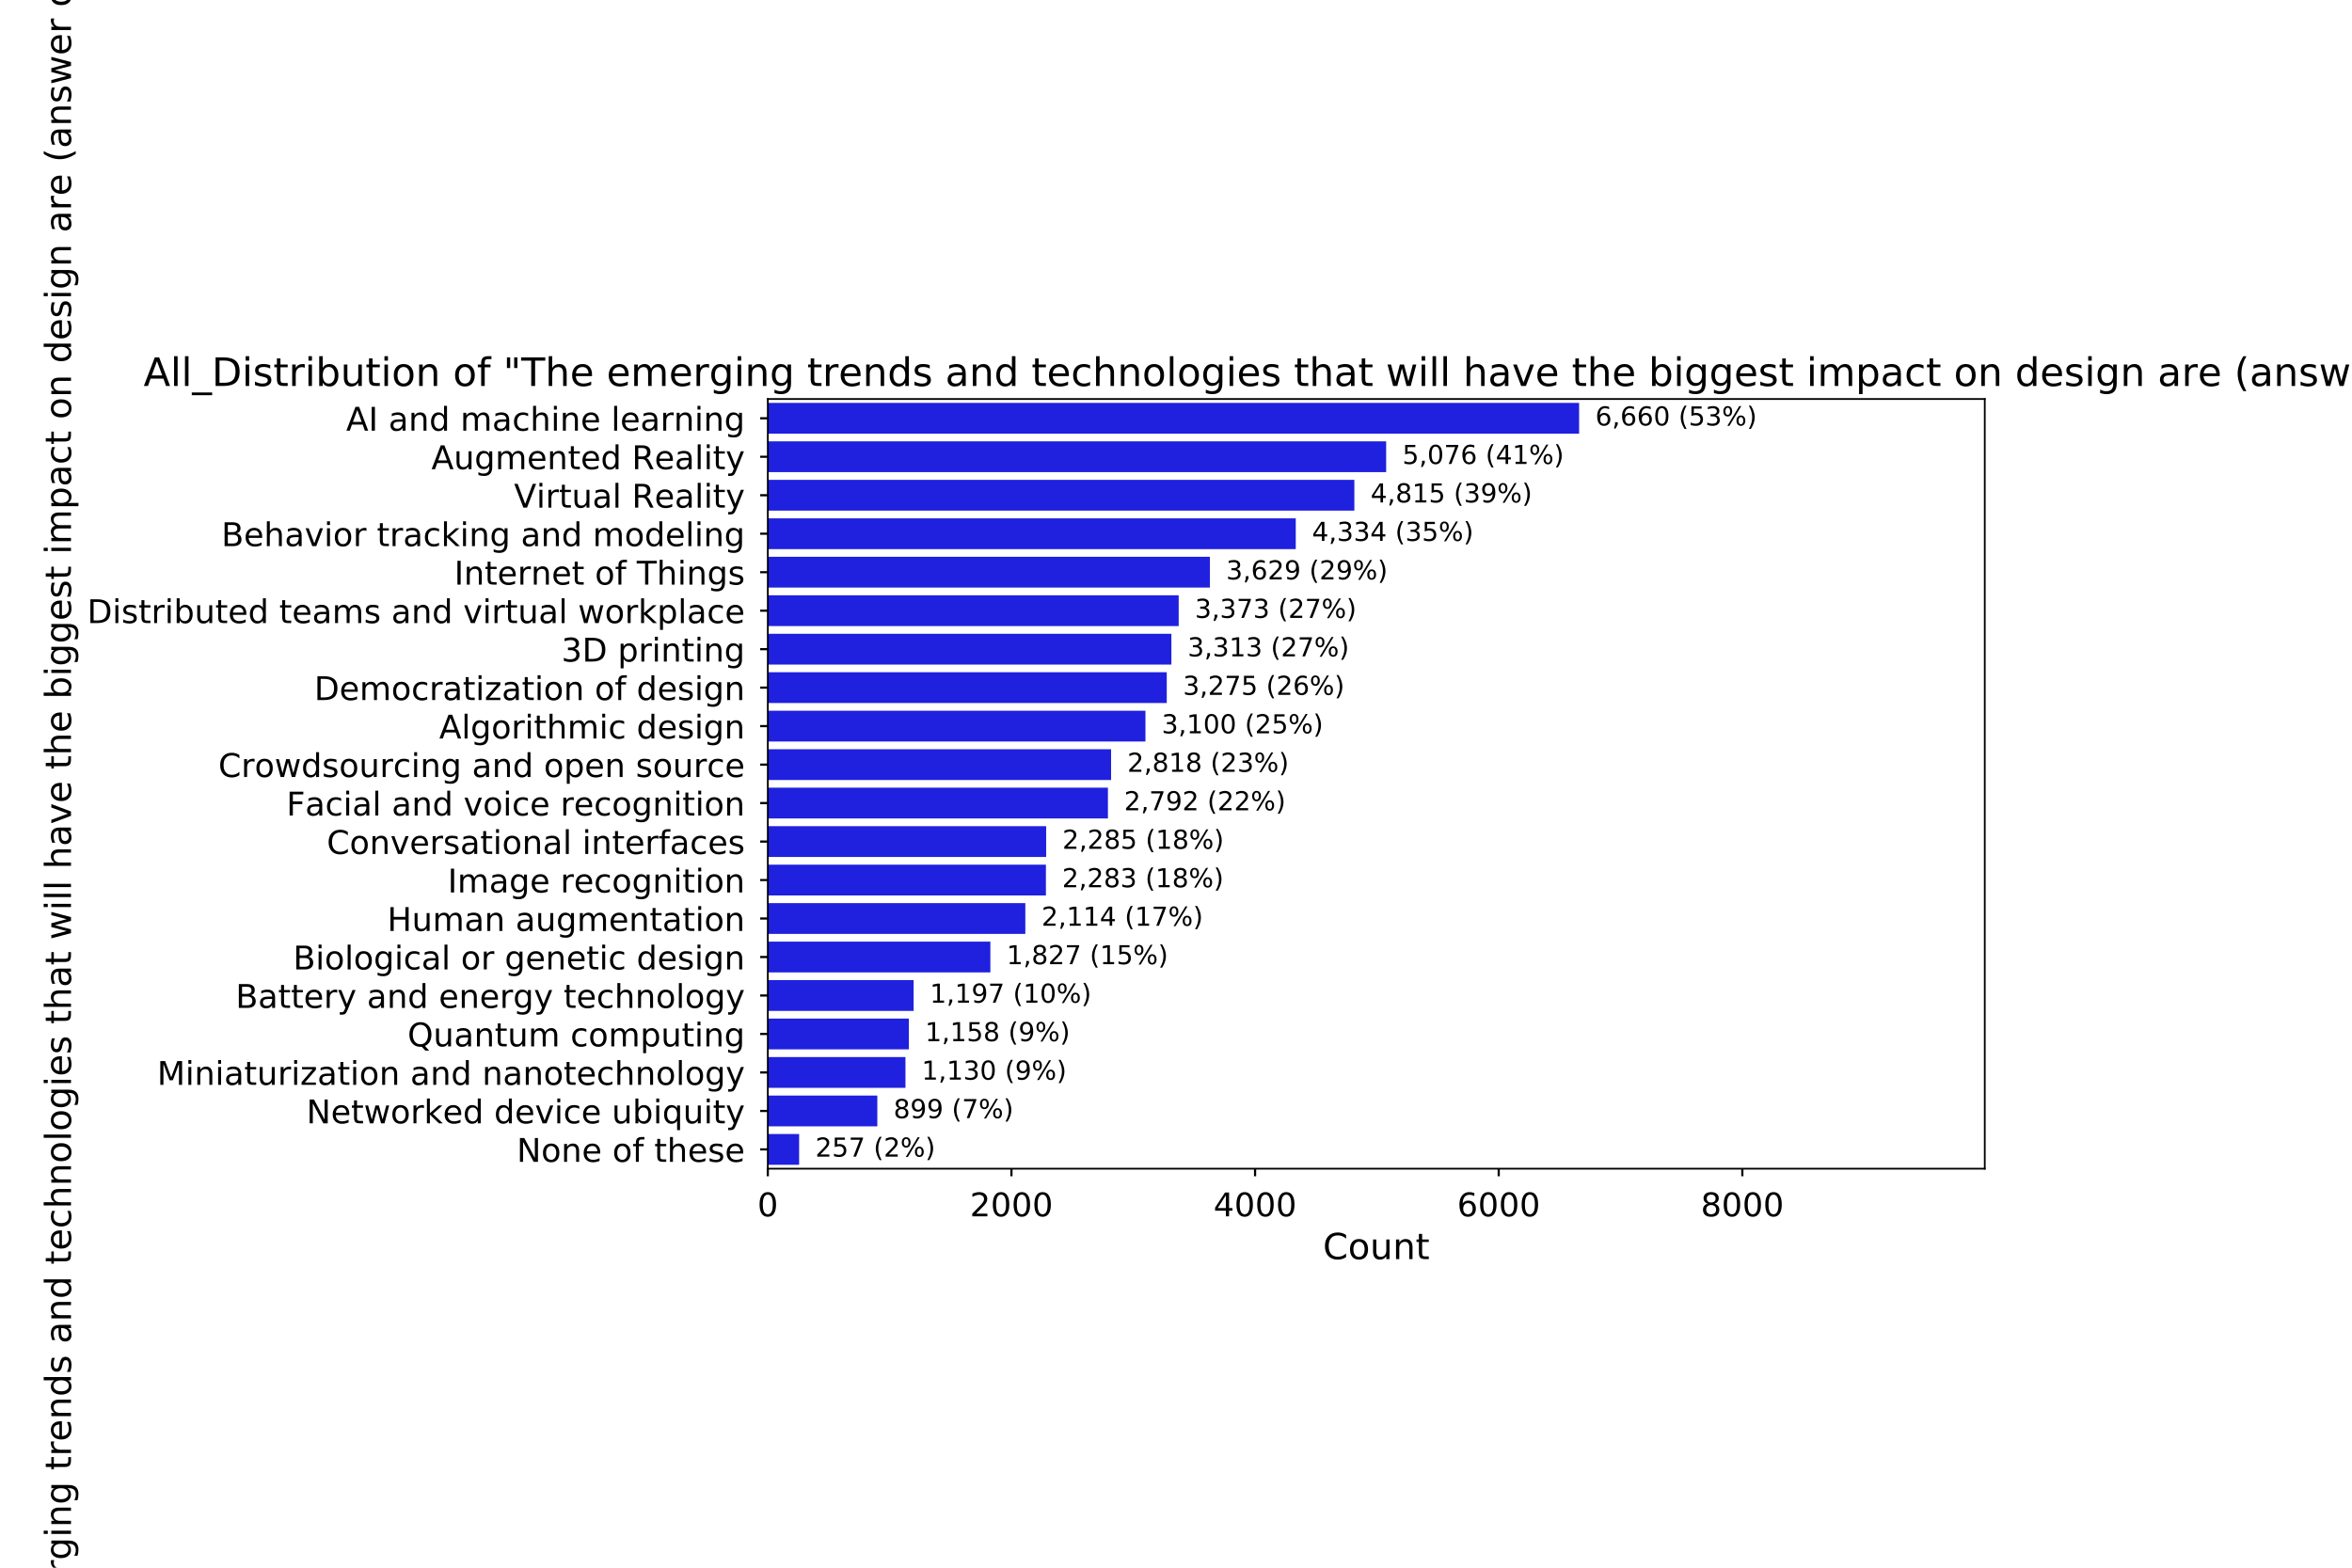 <?xml version="1.0" encoding="utf-8" standalone="no"?>
<!DOCTYPE svg PUBLIC "-//W3C//DTD SVG 1.1//EN"
  "http://www.w3.org/Graphics/SVG/1.1/DTD/svg11.dtd">
<!-- Created with matplotlib (http://matplotlib.org/) -->
<svg height="720pt" version="1.1" viewBox="0 0 1080 720" width="1080pt" xmlns="http://www.w3.org/2000/svg" xmlns:xlink="http://www.w3.org/1999/xlink">
 <defs>
  <style type="text/css">
*{stroke-linecap:butt;stroke-linejoin:round;}
  </style>
 </defs>
 <g id="figure_1">
  <g id="patch_1">
   <path d="M 0 720 
L 1080 720 
L 1080 0 
L 0 0 
z
" style="fill:#ffffff;"/>
  </g>
  <g id="axes_1">
   <g id="patch_2">
    <path d="M 352.565 536.735 
L 911.372 536.735 
L 911.372 183.265 
L 352.565 183.265 
z
" style="fill:#ffffff;"/>
   </g>
   <g id="patch_3">
    <path clip-path="url(#p41255e528f)" d="M 352.565 185.032 
L 725.103 185.032 
L 725.103 199.171 
L 352.565 199.171 
z
" style="fill:#2020df;"/>
   </g>
   <g id="patch_4">
    <path clip-path="url(#p41255e528f)" d="M 352.565 202.706 
L 636.5 202.706 
L 636.5 216.845 
L 352.565 216.845 
z
" style="fill:#2020df;"/>
   </g>
   <g id="patch_5">
    <path clip-path="url(#p41255e528f)" d="M 352.565 220.379 
L 621.9 220.379 
L 621.9 234.518 
L 352.565 234.518 
z
" style="fill:#2020df;"/>
   </g>
   <g id="patch_6">
    <path clip-path="url(#p41255e528f)" d="M 352.565 238.053 
L 594.995 238.053 
L 594.995 252.192 
L 352.565 252.192 
z
" style="fill:#2020df;"/>
   </g>
   <g id="patch_7">
    <path clip-path="url(#p41255e528f)" d="M 352.565 255.726 
L 555.559 255.726 
L 555.559 269.865 
L 352.565 269.865 
z
" style="fill:#2020df;"/>
   </g>
   <g id="patch_8">
    <path clip-path="url(#p41255e528f)" d="M 352.565 273.4 
L 541.239 273.4 
L 541.239 287.539 
L 352.565 287.539 
z
" style="fill:#2020df;"/>
   </g>
   <g id="patch_9">
    <path clip-path="url(#p41255e528f)" d="M 352.565 291.073 
L 537.883 291.073 
L 537.883 305.212 
L 352.565 305.212 
z
" style="fill:#2020df;"/>
   </g>
   <g id="patch_10">
    <path clip-path="url(#p41255e528f)" d="M 352.565 308.747 
L 535.758 308.747 
L 535.758 322.886 
L 352.565 322.886 
z
" style="fill:#2020df;"/>
   </g>
   <g id="patch_11">
    <path clip-path="url(#p41255e528f)" d="M 352.565 326.42 
L 525.969 326.42 
L 525.969 340.559 
L 352.565 340.559 
z
" style="fill:#2020df;"/>
   </g>
   <g id="patch_12">
    <path clip-path="url(#p41255e528f)" d="M 352.565 344.094 
L 510.195 344.094 
L 510.195 358.233 
L 352.565 358.233 
z
" style="fill:#2020df;"/>
   </g>
   <g id="patch_13">
    <path clip-path="url(#p41255e528f)" d="M 352.565 361.767 
L 508.74 361.767 
L 508.74 375.906 
L 352.565 375.906 
z
" style="fill:#2020df;"/>
   </g>
   <g id="patch_14">
    <path clip-path="url(#p41255e528f)" d="M 352.565 379.441 
L 480.38 379.441 
L 480.38 393.58 
L 352.565 393.58 
z
" style="fill:#2020df;"/>
   </g>
   <g id="patch_15">
    <path clip-path="url(#p41255e528f)" d="M 352.565 397.114 
L 480.268 397.114 
L 480.268 411.253 
L 352.565 411.253 
z
" style="fill:#2020df;"/>
   </g>
   <g id="patch_16">
    <path clip-path="url(#p41255e528f)" d="M 352.565 414.788 
L 470.815 414.788 
L 470.815 428.927 
L 352.565 428.927 
z
" style="fill:#2020df;"/>
   </g>
   <g id="patch_17">
    <path clip-path="url(#p41255e528f)" d="M 352.565 432.461 
L 454.761 432.461 
L 454.761 446.6 
L 352.565 446.6 
z
" style="fill:#2020df;"/>
   </g>
   <g id="patch_18">
    <path clip-path="url(#p41255e528f)" d="M 352.565 450.135 
L 419.521 450.135 
L 419.521 464.274 
L 352.565 464.274 
z
" style="fill:#2020df;"/>
   </g>
   <g id="patch_19">
    <path clip-path="url(#p41255e528f)" d="M 352.565 467.808 
L 417.34 467.808 
L 417.34 481.947 
L 352.565 481.947 
z
" style="fill:#2020df;"/>
   </g>
   <g id="patch_20">
    <path clip-path="url(#p41255e528f)" d="M 352.565 485.482 
L 415.773 485.482 
L 415.773 499.621 
L 352.565 499.621 
z
" style="fill:#2020df;"/>
   </g>
   <g id="patch_21">
    <path clip-path="url(#p41255e528f)" d="M 352.565 503.155 
L 402.852 503.155 
L 402.852 517.294 
L 352.565 517.294 
z
" style="fill:#2020df;"/>
   </g>
   <g id="patch_22">
    <path clip-path="url(#p41255e528f)" d="M 352.565 520.829 
L 366.941 520.829 
L 366.941 534.968 
L 352.565 534.968 
z
" style="fill:#2020df;"/>
   </g>
   <g id="matplotlib.axis_1">
    <g id="xtick_1">
     <g id="line2d_1">
      <defs>
       <path d="M 0 0 
L 0 3.5 
" id="mdcc3e4914b" style="stroke:#000000;"/>
      </defs>
      <g>
       <use style="stroke:#000000;" x="352.565" xlink:href="#mdcc3e4914b" y="536.735"/>
      </g>
     </g>
     <g id="text_1">
      <!-- 0 -->
      <defs>
       <path d="M 31.781 66.406 
Q 24.172 66.406 20.328 58.906 
Q 16.5 51.422 16.5 36.375 
Q 16.5 21.391 20.328 13.891 
Q 24.172 6.391 31.781 6.391 
Q 39.453 6.391 43.281 13.891 
Q 47.125 21.391 47.125 36.375 
Q 47.125 51.422 43.281 58.906 
Q 39.453 66.406 31.781 66.406 
z
M 31.781 74.219 
Q 44.047 74.219 50.516 64.516 
Q 56.984 54.828 56.984 36.375 
Q 56.984 17.969 50.516 8.266 
Q 44.047 -1.422 31.781 -1.422 
Q 19.531 -1.422 13.062 8.266 
Q 6.594 17.969 6.594 36.375 
Q 6.594 54.828 13.062 64.516 
Q 19.531 74.219 31.781 74.219 
z
" id="DejaVuSans-30"/>
      </defs>
      <g transform="translate(347.793 558.633)scale(0.15 -0.15)">
       <use xlink:href="#DejaVuSans-30"/>
      </g>
     </g>
    </g>
    <g id="xtick_2">
     <g id="line2d_2">
      <g>
       <use style="stroke:#000000;" x="464.438" xlink:href="#mdcc3e4914b" y="536.735"/>
      </g>
     </g>
     <g id="text_2">
      <!-- 2000 -->
      <defs>
       <path d="M 19.188 8.297 
L 53.609 8.297 
L 53.609 0 
L 7.328 0 
L 7.328 8.297 
Q 12.938 14.109 22.625 23.891 
Q 32.328 33.688 34.812 36.531 
Q 39.547 41.844 41.422 45.531 
Q 43.312 49.219 43.312 52.781 
Q 43.312 58.594 39.234 62.25 
Q 35.156 65.922 28.609 65.922 
Q 23.969 65.922 18.812 64.312 
Q 13.672 62.703 7.812 59.422 
L 7.812 69.391 
Q 13.766 71.781 18.938 73 
Q 24.125 74.219 28.422 74.219 
Q 39.75 74.219 46.484 68.547 
Q 53.219 62.891 53.219 53.422 
Q 53.219 48.922 51.531 44.891 
Q 49.859 40.875 45.406 35.406 
Q 44.188 33.984 37.641 27.219 
Q 31.109 20.453 19.188 8.297 
z
" id="DejaVuSans-32"/>
      </defs>
      <g transform="translate(445.351 558.633)scale(0.15 -0.15)">
       <use xlink:href="#DejaVuSans-32"/>
       <use x="63.623" xlink:href="#DejaVuSans-30"/>
       <use x="127.246" xlink:href="#DejaVuSans-30"/>
       <use x="190.869" xlink:href="#DejaVuSans-30"/>
      </g>
     </g>
    </g>
    <g id="xtick_3">
     <g id="line2d_3">
      <g>
       <use style="stroke:#000000;" x="576.312" xlink:href="#mdcc3e4914b" y="536.735"/>
      </g>
     </g>
     <g id="text_3">
      <!-- 4000 -->
      <defs>
       <path d="M 37.797 64.312 
L 12.891 25.391 
L 37.797 25.391 
z
M 35.203 72.906 
L 47.609 72.906 
L 47.609 25.391 
L 58.016 25.391 
L 58.016 17.188 
L 47.609 17.188 
L 47.609 0 
L 37.797 0 
L 37.797 17.188 
L 4.891 17.188 
L 4.891 26.703 
z
" id="DejaVuSans-34"/>
      </defs>
      <g transform="translate(557.224 558.633)scale(0.15 -0.15)">
       <use xlink:href="#DejaVuSans-34"/>
       <use x="63.623" xlink:href="#DejaVuSans-30"/>
       <use x="127.246" xlink:href="#DejaVuSans-30"/>
       <use x="190.869" xlink:href="#DejaVuSans-30"/>
      </g>
     </g>
    </g>
    <g id="xtick_4">
     <g id="line2d_4">
      <g>
       <use style="stroke:#000000;" x="688.185" xlink:href="#mdcc3e4914b" y="536.735"/>
      </g>
     </g>
     <g id="text_4">
      <!-- 6000 -->
      <defs>
       <path d="M 33.016 40.375 
Q 26.375 40.375 22.484 35.828 
Q 18.609 31.297 18.609 23.391 
Q 18.609 15.531 22.484 10.953 
Q 26.375 6.391 33.016 6.391 
Q 39.656 6.391 43.531 10.953 
Q 47.406 15.531 47.406 23.391 
Q 47.406 31.297 43.531 35.828 
Q 39.656 40.375 33.016 40.375 
z
M 52.594 71.297 
L 52.594 62.312 
Q 48.875 64.062 45.094 64.984 
Q 41.312 65.922 37.594 65.922 
Q 27.828 65.922 22.672 59.328 
Q 17.531 52.734 16.797 39.406 
Q 19.672 43.656 24.016 45.922 
Q 28.375 48.188 33.594 48.188 
Q 44.578 48.188 50.953 41.516 
Q 57.328 34.859 57.328 23.391 
Q 57.328 12.156 50.688 5.359 
Q 44.047 -1.422 33.016 -1.422 
Q 20.359 -1.422 13.672 8.266 
Q 6.984 17.969 6.984 36.375 
Q 6.984 53.656 15.188 63.938 
Q 23.391 74.219 37.203 74.219 
Q 40.922 74.219 44.703 73.484 
Q 48.484 72.75 52.594 71.297 
z
" id="DejaVuSans-36"/>
      </defs>
      <g transform="translate(669.098 558.633)scale(0.15 -0.15)">
       <use xlink:href="#DejaVuSans-36"/>
       <use x="63.623" xlink:href="#DejaVuSans-30"/>
       <use x="127.246" xlink:href="#DejaVuSans-30"/>
       <use x="190.869" xlink:href="#DejaVuSans-30"/>
      </g>
     </g>
    </g>
    <g id="xtick_5">
     <g id="line2d_5">
      <g>
       <use style="stroke:#000000;" x="800.058" xlink:href="#mdcc3e4914b" y="536.735"/>
      </g>
     </g>
     <g id="text_5">
      <!-- 8000 -->
      <defs>
       <path d="M 31.781 34.625 
Q 24.75 34.625 20.719 30.859 
Q 16.703 27.094 16.703 20.516 
Q 16.703 13.922 20.719 10.156 
Q 24.75 6.391 31.781 6.391 
Q 38.812 6.391 42.859 10.172 
Q 46.922 13.969 46.922 20.516 
Q 46.922 27.094 42.891 30.859 
Q 38.875 34.625 31.781 34.625 
z
M 21.922 38.812 
Q 15.578 40.375 12.031 44.719 
Q 8.5 49.078 8.5 55.328 
Q 8.5 64.062 14.719 69.141 
Q 20.953 74.219 31.781 74.219 
Q 42.672 74.219 48.875 69.141 
Q 55.078 64.062 55.078 55.328 
Q 55.078 49.078 51.531 44.719 
Q 48 40.375 41.703 38.812 
Q 48.828 37.156 52.797 32.312 
Q 56.781 27.484 56.781 20.516 
Q 56.781 9.906 50.312 4.234 
Q 43.844 -1.422 31.781 -1.422 
Q 19.734 -1.422 13.25 4.234 
Q 6.781 9.906 6.781 20.516 
Q 6.781 27.484 10.781 32.312 
Q 14.797 37.156 21.922 38.812 
z
M 18.312 54.391 
Q 18.312 48.734 21.844 45.562 
Q 25.391 42.391 31.781 42.391 
Q 38.141 42.391 41.719 45.562 
Q 45.312 48.734 45.312 54.391 
Q 45.312 60.062 41.719 63.234 
Q 38.141 66.406 31.781 66.406 
Q 25.391 66.406 21.844 63.234 
Q 18.312 60.062 18.312 54.391 
z
" id="DejaVuSans-38"/>
      </defs>
      <g transform="translate(780.971 558.633)scale(0.15 -0.15)">
       <use xlink:href="#DejaVuSans-38"/>
       <use x="63.623" xlink:href="#DejaVuSans-30"/>
       <use x="127.246" xlink:href="#DejaVuSans-30"/>
       <use x="190.869" xlink:href="#DejaVuSans-30"/>
      </g>
     </g>
    </g>
    <g id="text_6">
     <!-- Count -->
     <defs>
      <path d="M 64.406 67.281 
L 64.406 56.891 
Q 59.422 61.531 53.781 63.812 
Q 48.141 66.109 41.797 66.109 
Q 29.297 66.109 22.656 58.469 
Q 16.016 50.828 16.016 36.375 
Q 16.016 21.969 22.656 14.328 
Q 29.297 6.688 41.797 6.688 
Q 48.141 6.688 53.781 8.984 
Q 59.422 11.281 64.406 15.922 
L 64.406 5.609 
Q 59.234 2.094 53.438 0.328 
Q 47.656 -1.422 41.219 -1.422 
Q 24.656 -1.422 15.125 8.703 
Q 5.609 18.844 5.609 36.375 
Q 5.609 53.953 15.125 64.078 
Q 24.656 74.219 41.219 74.219 
Q 47.75 74.219 53.531 72.484 
Q 59.328 70.75 64.406 67.281 
z
" id="DejaVuSans-43"/>
      <path d="M 30.609 48.391 
Q 23.391 48.391 19.188 42.75 
Q 14.984 37.109 14.984 27.297 
Q 14.984 17.484 19.156 11.844 
Q 23.344 6.203 30.609 6.203 
Q 37.797 6.203 41.984 11.859 
Q 46.188 17.531 46.188 27.297 
Q 46.188 37.016 41.984 42.703 
Q 37.797 48.391 30.609 48.391 
z
M 30.609 56 
Q 42.328 56 49.016 48.375 
Q 55.719 40.766 55.719 27.297 
Q 55.719 13.875 49.016 6.219 
Q 42.328 -1.422 30.609 -1.422 
Q 18.844 -1.422 12.172 6.219 
Q 5.516 13.875 5.516 27.297 
Q 5.516 40.766 12.172 48.375 
Q 18.844 56 30.609 56 
z
" id="DejaVuSans-6f"/>
      <path d="M 8.5 21.578 
L 8.5 54.688 
L 17.484 54.688 
L 17.484 21.922 
Q 17.484 14.156 20.5 10.266 
Q 23.531 6.391 29.594 6.391 
Q 36.859 6.391 41.078 11.031 
Q 45.312 15.672 45.312 23.688 
L 45.312 54.688 
L 54.297 54.688 
L 54.297 0 
L 45.312 0 
L 45.312 8.406 
Q 42.047 3.422 37.719 1 
Q 33.406 -1.422 27.688 -1.422 
Q 18.266 -1.422 13.375 4.438 
Q 8.5 10.297 8.5 21.578 
z
M 31.109 56 
z
" id="DejaVuSans-75"/>
      <path d="M 54.891 33.016 
L 54.891 0 
L 45.906 0 
L 45.906 32.719 
Q 45.906 40.484 42.875 44.328 
Q 39.844 48.188 33.797 48.188 
Q 26.516 48.188 22.312 43.547 
Q 18.109 38.922 18.109 30.906 
L 18.109 0 
L 9.078 0 
L 9.078 54.688 
L 18.109 54.688 
L 18.109 46.188 
Q 21.344 51.125 25.703 53.562 
Q 30.078 56 35.797 56 
Q 45.219 56 50.047 50.172 
Q 54.891 44.344 54.891 33.016 
z
" id="DejaVuSans-6e"/>
      <path d="M 18.312 70.219 
L 18.312 54.688 
L 36.812 54.688 
L 36.812 47.703 
L 18.312 47.703 
L 18.312 18.016 
Q 18.312 11.328 20.141 9.422 
Q 21.969 7.516 27.594 7.516 
L 36.812 7.516 
L 36.812 0 
L 27.594 0 
Q 17.188 0 13.234 3.875 
Q 9.281 7.766 9.281 18.016 
L 9.281 47.703 
L 2.688 47.703 
L 2.688 54.688 
L 9.281 54.688 
L 9.281 70.219 
z
" id="DejaVuSans-74"/>
     </defs>
     <g transform="translate(607.469 578.29)scale(0.165 -0.165)">
      <use xlink:href="#DejaVuSans-43"/>
      <use x="69.824" xlink:href="#DejaVuSans-6f"/>
      <use x="131.006" xlink:href="#DejaVuSans-75"/>
      <use x="194.385" xlink:href="#DejaVuSans-6e"/>
      <use x="257.764" xlink:href="#DejaVuSans-74"/>
     </g>
    </g>
   </g>
   <g id="matplotlib.axis_2">
    <g id="ytick_1">
     <g id="line2d_6">
      <defs>
       <path d="M 0 0 
L -3.5 0 
" id="ma22f1df328" style="stroke:#000000;"/>
      </defs>
      <g>
       <use style="stroke:#000000;" x="352.565" xlink:href="#ma22f1df328" y="192.102"/>
      </g>
     </g>
     <g id="text_7">
      <!-- AI and machine learning -->
      <defs>
       <path d="M 34.188 63.188 
L 20.797 26.906 
L 47.609 26.906 
z
M 28.609 72.906 
L 39.797 72.906 
L 67.578 0 
L 57.328 0 
L 50.688 18.703 
L 17.828 18.703 
L 11.188 0 
L 0.781 0 
z
" id="DejaVuSans-41"/>
       <path d="M 9.812 72.906 
L 19.672 72.906 
L 19.672 0 
L 9.812 0 
z
" id="DejaVuSans-49"/>
       <path id="DejaVuSans-20"/>
       <path d="M 34.281 27.484 
Q 23.391 27.484 19.188 25 
Q 14.984 22.516 14.984 16.5 
Q 14.984 11.719 18.141 8.906 
Q 21.297 6.109 26.703 6.109 
Q 34.188 6.109 38.703 11.406 
Q 43.219 16.703 43.219 25.484 
L 43.219 27.484 
z
M 52.203 31.203 
L 52.203 0 
L 43.219 0 
L 43.219 8.297 
Q 40.141 3.328 35.547 0.953 
Q 30.953 -1.422 24.312 -1.422 
Q 15.922 -1.422 10.953 3.297 
Q 6 8.016 6 15.922 
Q 6 25.141 12.172 29.828 
Q 18.359 34.516 30.609 34.516 
L 43.219 34.516 
L 43.219 35.406 
Q 43.219 41.609 39.141 45 
Q 35.062 48.391 27.688 48.391 
Q 23 48.391 18.547 47.266 
Q 14.109 46.141 10.016 43.891 
L 10.016 52.203 
Q 14.938 54.109 19.578 55.047 
Q 24.219 56 28.609 56 
Q 40.484 56 46.344 49.844 
Q 52.203 43.703 52.203 31.203 
z
" id="DejaVuSans-61"/>
       <path d="M 45.406 46.391 
L 45.406 75.984 
L 54.391 75.984 
L 54.391 0 
L 45.406 0 
L 45.406 8.203 
Q 42.578 3.328 38.25 0.953 
Q 33.938 -1.422 27.875 -1.422 
Q 17.969 -1.422 11.734 6.484 
Q 5.516 14.406 5.516 27.297 
Q 5.516 40.188 11.734 48.094 
Q 17.969 56 27.875 56 
Q 33.938 56 38.25 53.625 
Q 42.578 51.266 45.406 46.391 
z
M 14.797 27.297 
Q 14.797 17.391 18.875 11.75 
Q 22.953 6.109 30.078 6.109 
Q 37.203 6.109 41.297 11.75 
Q 45.406 17.391 45.406 27.297 
Q 45.406 37.203 41.297 42.844 
Q 37.203 48.484 30.078 48.484 
Q 22.953 48.484 18.875 42.844 
Q 14.797 37.203 14.797 27.297 
z
" id="DejaVuSans-64"/>
       <path d="M 52 44.188 
Q 55.375 50.25 60.062 53.125 
Q 64.75 56 71.094 56 
Q 79.641 56 84.281 50.016 
Q 88.922 44.047 88.922 33.016 
L 88.922 0 
L 79.891 0 
L 79.891 32.719 
Q 79.891 40.578 77.094 44.375 
Q 74.312 48.188 68.609 48.188 
Q 61.625 48.188 57.562 43.547 
Q 53.516 38.922 53.516 30.906 
L 53.516 0 
L 44.484 0 
L 44.484 32.719 
Q 44.484 40.625 41.703 44.406 
Q 38.922 48.188 33.109 48.188 
Q 26.219 48.188 22.156 43.531 
Q 18.109 38.875 18.109 30.906 
L 18.109 0 
L 9.078 0 
L 9.078 54.688 
L 18.109 54.688 
L 18.109 46.188 
Q 21.188 51.219 25.484 53.609 
Q 29.781 56 35.688 56 
Q 41.656 56 45.828 52.969 
Q 50 49.953 52 44.188 
z
" id="DejaVuSans-6d"/>
       <path d="M 48.781 52.594 
L 48.781 44.188 
Q 44.969 46.297 41.141 47.344 
Q 37.312 48.391 33.406 48.391 
Q 24.656 48.391 19.812 42.844 
Q 14.984 37.312 14.984 27.297 
Q 14.984 17.281 19.812 11.734 
Q 24.656 6.203 33.406 6.203 
Q 37.312 6.203 41.141 7.25 
Q 44.969 8.297 48.781 10.406 
L 48.781 2.094 
Q 45.016 0.344 40.984 -0.531 
Q 36.969 -1.422 32.422 -1.422 
Q 20.062 -1.422 12.781 6.344 
Q 5.516 14.109 5.516 27.297 
Q 5.516 40.672 12.859 48.328 
Q 20.219 56 33.016 56 
Q 37.156 56 41.109 55.141 
Q 45.062 54.297 48.781 52.594 
z
" id="DejaVuSans-63"/>
       <path d="M 54.891 33.016 
L 54.891 0 
L 45.906 0 
L 45.906 32.719 
Q 45.906 40.484 42.875 44.328 
Q 39.844 48.188 33.797 48.188 
Q 26.516 48.188 22.312 43.547 
Q 18.109 38.922 18.109 30.906 
L 18.109 0 
L 9.078 0 
L 9.078 75.984 
L 18.109 75.984 
L 18.109 46.188 
Q 21.344 51.125 25.703 53.562 
Q 30.078 56 35.797 56 
Q 45.219 56 50.047 50.172 
Q 54.891 44.344 54.891 33.016 
z
" id="DejaVuSans-68"/>
       <path d="M 9.422 54.688 
L 18.406 54.688 
L 18.406 0 
L 9.422 0 
z
M 9.422 75.984 
L 18.406 75.984 
L 18.406 64.594 
L 9.422 64.594 
z
" id="DejaVuSans-69"/>
       <path d="M 56.203 29.594 
L 56.203 25.203 
L 14.891 25.203 
Q 15.484 15.922 20.484 11.062 
Q 25.484 6.203 34.422 6.203 
Q 39.594 6.203 44.453 7.469 
Q 49.312 8.734 54.109 11.281 
L 54.109 2.781 
Q 49.266 0.734 44.188 -0.344 
Q 39.109 -1.422 33.891 -1.422 
Q 20.797 -1.422 13.156 6.188 
Q 5.516 13.812 5.516 26.812 
Q 5.516 40.234 12.766 48.109 
Q 20.016 56 32.328 56 
Q 43.359 56 49.781 48.891 
Q 56.203 41.797 56.203 29.594 
z
M 47.219 32.234 
Q 47.125 39.594 43.094 43.984 
Q 39.062 48.391 32.422 48.391 
Q 24.906 48.391 20.391 44.141 
Q 15.875 39.891 15.188 32.172 
z
" id="DejaVuSans-65"/>
       <path d="M 9.422 75.984 
L 18.406 75.984 
L 18.406 0 
L 9.422 0 
z
" id="DejaVuSans-6c"/>
       <path d="M 41.109 46.297 
Q 39.594 47.172 37.812 47.578 
Q 36.031 48 33.891 48 
Q 26.266 48 22.188 43.047 
Q 18.109 38.094 18.109 28.812 
L 18.109 0 
L 9.078 0 
L 9.078 54.688 
L 18.109 54.688 
L 18.109 46.188 
Q 20.953 51.172 25.484 53.578 
Q 30.031 56 36.531 56 
Q 37.453 56 38.578 55.875 
Q 39.703 55.766 41.062 55.516 
z
" id="DejaVuSans-72"/>
       <path d="M 45.406 27.984 
Q 45.406 37.75 41.375 43.109 
Q 37.359 48.484 30.078 48.484 
Q 22.859 48.484 18.828 43.109 
Q 14.797 37.75 14.797 27.984 
Q 14.797 18.266 18.828 12.891 
Q 22.859 7.516 30.078 7.516 
Q 37.359 7.516 41.375 12.891 
Q 45.406 18.266 45.406 27.984 
z
M 54.391 6.781 
Q 54.391 -7.172 48.188 -13.984 
Q 42 -20.797 29.203 -20.797 
Q 24.469 -20.797 20.266 -20.094 
Q 16.062 -19.391 12.109 -17.922 
L 12.109 -9.188 
Q 16.062 -11.328 19.922 -12.344 
Q 23.781 -13.375 27.781 -13.375 
Q 36.625 -13.375 41.016 -8.766 
Q 45.406 -4.156 45.406 5.172 
L 45.406 9.625 
Q 42.625 4.781 38.281 2.391 
Q 33.938 0 27.875 0 
Q 17.828 0 11.672 7.656 
Q 5.516 15.328 5.516 27.984 
Q 5.516 40.672 11.672 48.328 
Q 17.828 56 27.875 56 
Q 33.938 56 38.281 53.609 
Q 42.625 51.219 45.406 46.391 
L 45.406 54.688 
L 54.391 54.688 
z
" id="DejaVuSans-67"/>
      </defs>
      <g transform="translate(158.941 197.801)scale(0.15 -0.15)">
       <use xlink:href="#DejaVuSans-41"/>
       <use x="68.408" xlink:href="#DejaVuSans-49"/>
       <use x="97.9" xlink:href="#DejaVuSans-20"/>
       <use x="129.688" xlink:href="#DejaVuSans-61"/>
       <use x="190.967" xlink:href="#DejaVuSans-6e"/>
       <use x="254.346" xlink:href="#DejaVuSans-64"/>
       <use x="317.822" xlink:href="#DejaVuSans-20"/>
       <use x="349.609" xlink:href="#DejaVuSans-6d"/>
       <use x="447.021" xlink:href="#DejaVuSans-61"/>
       <use x="508.301" xlink:href="#DejaVuSans-63"/>
       <use x="563.281" xlink:href="#DejaVuSans-68"/>
       <use x="626.66" xlink:href="#DejaVuSans-69"/>
       <use x="654.443" xlink:href="#DejaVuSans-6e"/>
       <use x="717.822" xlink:href="#DejaVuSans-65"/>
       <use x="779.346" xlink:href="#DejaVuSans-20"/>
       <use x="811.133" xlink:href="#DejaVuSans-6c"/>
       <use x="838.916" xlink:href="#DejaVuSans-65"/>
       <use x="900.439" xlink:href="#DejaVuSans-61"/>
       <use x="961.719" xlink:href="#DejaVuSans-72"/>
       <use x="1002.816" xlink:href="#DejaVuSans-6e"/>
       <use x="1066.195" xlink:href="#DejaVuSans-69"/>
       <use x="1093.979" xlink:href="#DejaVuSans-6e"/>
       <use x="1157.357" xlink:href="#DejaVuSans-67"/>
      </g>
     </g>
    </g>
    <g id="ytick_2">
     <g id="line2d_7">
      <g>
       <use style="stroke:#000000;" x="352.565" xlink:href="#ma22f1df328" y="209.775"/>
      </g>
     </g>
     <g id="text_8">
      <!-- Augmented Reality -->
      <defs>
       <path d="M 44.391 34.188 
Q 47.562 33.109 50.562 29.594 
Q 53.562 26.078 56.594 19.922 
L 66.609 0 
L 56 0 
L 46.688 18.703 
Q 43.062 26.031 39.672 28.422 
Q 36.281 30.812 30.422 30.812 
L 19.672 30.812 
L 19.672 0 
L 9.812 0 
L 9.812 72.906 
L 32.078 72.906 
Q 44.578 72.906 50.734 67.672 
Q 56.891 62.453 56.891 51.906 
Q 56.891 45.016 53.688 40.469 
Q 50.484 35.938 44.391 34.188 
z
M 19.672 64.797 
L 19.672 38.922 
L 32.078 38.922 
Q 39.203 38.922 42.844 42.219 
Q 46.484 45.516 46.484 51.906 
Q 46.484 58.297 42.844 61.547 
Q 39.203 64.797 32.078 64.797 
z
" id="DejaVuSans-52"/>
       <path d="M 32.172 -5.078 
Q 28.375 -14.844 24.75 -17.812 
Q 21.141 -20.797 15.094 -20.797 
L 7.906 -20.797 
L 7.906 -13.281 
L 13.188 -13.281 
Q 16.891 -13.281 18.938 -11.516 
Q 21 -9.766 23.484 -3.219 
L 25.094 0.875 
L 2.984 54.688 
L 12.5 54.688 
L 29.594 11.922 
L 46.688 54.688 
L 56.203 54.688 
z
" id="DejaVuSans-79"/>
      </defs>
      <g transform="translate(198.1 215.474)scale(0.15 -0.15)">
       <use xlink:href="#DejaVuSans-41"/>
       <use x="68.408" xlink:href="#DejaVuSans-75"/>
       <use x="131.787" xlink:href="#DejaVuSans-67"/>
       <use x="195.264" xlink:href="#DejaVuSans-6d"/>
       <use x="292.676" xlink:href="#DejaVuSans-65"/>
       <use x="354.199" xlink:href="#DejaVuSans-6e"/>
       <use x="417.578" xlink:href="#DejaVuSans-74"/>
       <use x="456.787" xlink:href="#DejaVuSans-65"/>
       <use x="518.311" xlink:href="#DejaVuSans-64"/>
       <use x="581.787" xlink:href="#DejaVuSans-20"/>
       <use x="613.574" xlink:href="#DejaVuSans-52"/>
       <use x="682.994" xlink:href="#DejaVuSans-65"/>
       <use x="744.518" xlink:href="#DejaVuSans-61"/>
       <use x="805.797" xlink:href="#DejaVuSans-6c"/>
       <use x="833.58" xlink:href="#DejaVuSans-69"/>
       <use x="861.363" xlink:href="#DejaVuSans-74"/>
       <use x="900.572" xlink:href="#DejaVuSans-79"/>
      </g>
     </g>
    </g>
    <g id="ytick_3">
     <g id="line2d_8">
      <g>
       <use style="stroke:#000000;" x="352.565" xlink:href="#ma22f1df328" y="227.449"/>
      </g>
     </g>
     <g id="text_9">
      <!-- Virtual Reality -->
      <defs>
       <path d="M 28.609 0 
L 0.781 72.906 
L 11.078 72.906 
L 34.188 11.531 
L 57.328 72.906 
L 67.578 72.906 
L 39.797 0 
z
" id="DejaVuSans-56"/>
      </defs>
      <g transform="translate(236.034 233.148)scale(0.15 -0.15)">
       <use xlink:href="#DejaVuSans-56"/>
       <use x="68.377" xlink:href="#DejaVuSans-69"/>
       <use x="96.16" xlink:href="#DejaVuSans-72"/>
       <use x="137.273" xlink:href="#DejaVuSans-74"/>
       <use x="176.482" xlink:href="#DejaVuSans-75"/>
       <use x="239.861" xlink:href="#DejaVuSans-61"/>
       <use x="301.141" xlink:href="#DejaVuSans-6c"/>
       <use x="328.924" xlink:href="#DejaVuSans-20"/>
       <use x="360.711" xlink:href="#DejaVuSans-52"/>
       <use x="430.131" xlink:href="#DejaVuSans-65"/>
       <use x="491.654" xlink:href="#DejaVuSans-61"/>
       <use x="552.934" xlink:href="#DejaVuSans-6c"/>
       <use x="580.717" xlink:href="#DejaVuSans-69"/>
       <use x="608.5" xlink:href="#DejaVuSans-74"/>
       <use x="647.709" xlink:href="#DejaVuSans-79"/>
      </g>
     </g>
    </g>
    <g id="ytick_4">
     <g id="line2d_9">
      <g>
       <use style="stroke:#000000;" x="352.565" xlink:href="#ma22f1df328" y="245.122"/>
      </g>
     </g>
     <g id="text_10">
      <!-- Behavior tracking and modeling -->
      <defs>
       <path d="M 19.672 34.812 
L 19.672 8.109 
L 35.5 8.109 
Q 43.453 8.109 47.281 11.406 
Q 51.125 14.703 51.125 21.484 
Q 51.125 28.328 47.281 31.562 
Q 43.453 34.812 35.5 34.812 
z
M 19.672 64.797 
L 19.672 42.828 
L 34.281 42.828 
Q 41.5 42.828 45.031 45.531 
Q 48.578 48.25 48.578 53.812 
Q 48.578 59.328 45.031 62.062 
Q 41.5 64.797 34.281 64.797 
z
M 9.812 72.906 
L 35.016 72.906 
Q 46.297 72.906 52.391 68.219 
Q 58.5 63.531 58.5 54.891 
Q 58.5 48.188 55.375 44.234 
Q 52.25 40.281 46.188 39.312 
Q 53.469 37.75 57.5 32.781 
Q 61.531 27.828 61.531 20.406 
Q 61.531 10.641 54.891 5.312 
Q 48.25 0 35.984 0 
L 9.812 0 
z
" id="DejaVuSans-42"/>
       <path d="M 2.984 54.688 
L 12.5 54.688 
L 29.594 8.797 
L 46.688 54.688 
L 56.203 54.688 
L 35.688 0 
L 23.484 0 
z
" id="DejaVuSans-76"/>
       <path d="M 9.078 75.984 
L 18.109 75.984 
L 18.109 31.109 
L 44.922 54.688 
L 56.391 54.688 
L 27.391 29.109 
L 57.625 0 
L 45.906 0 
L 18.109 26.703 
L 18.109 0 
L 9.078 0 
z
" id="DejaVuSans-6b"/>
      </defs>
      <g transform="translate(101.66 250.821)scale(0.15 -0.15)">
       <use xlink:href="#DejaVuSans-42"/>
       <use x="68.604" xlink:href="#DejaVuSans-65"/>
       <use x="130.127" xlink:href="#DejaVuSans-68"/>
       <use x="193.506" xlink:href="#DejaVuSans-61"/>
       <use x="254.785" xlink:href="#DejaVuSans-76"/>
       <use x="313.965" xlink:href="#DejaVuSans-69"/>
       <use x="341.748" xlink:href="#DejaVuSans-6f"/>
       <use x="402.93" xlink:href="#DejaVuSans-72"/>
       <use x="444.043" xlink:href="#DejaVuSans-20"/>
       <use x="475.83" xlink:href="#DejaVuSans-74"/>
       <use x="515.039" xlink:href="#DejaVuSans-72"/>
       <use x="556.152" xlink:href="#DejaVuSans-61"/>
       <use x="617.432" xlink:href="#DejaVuSans-63"/>
       <use x="672.412" xlink:href="#DejaVuSans-6b"/>
       <use x="730.322" xlink:href="#DejaVuSans-69"/>
       <use x="758.105" xlink:href="#DejaVuSans-6e"/>
       <use x="821.484" xlink:href="#DejaVuSans-67"/>
       <use x="884.961" xlink:href="#DejaVuSans-20"/>
       <use x="916.748" xlink:href="#DejaVuSans-61"/>
       <use x="978.027" xlink:href="#DejaVuSans-6e"/>
       <use x="1041.406" xlink:href="#DejaVuSans-64"/>
       <use x="1104.883" xlink:href="#DejaVuSans-20"/>
       <use x="1136.67" xlink:href="#DejaVuSans-6d"/>
       <use x="1234.082" xlink:href="#DejaVuSans-6f"/>
       <use x="1295.264" xlink:href="#DejaVuSans-64"/>
       <use x="1358.74" xlink:href="#DejaVuSans-65"/>
       <use x="1420.264" xlink:href="#DejaVuSans-6c"/>
       <use x="1448.047" xlink:href="#DejaVuSans-69"/>
       <use x="1475.83" xlink:href="#DejaVuSans-6e"/>
       <use x="1539.209" xlink:href="#DejaVuSans-67"/>
      </g>
     </g>
    </g>
    <g id="ytick_5">
     <g id="line2d_10">
      <g>
       <use style="stroke:#000000;" x="352.565" xlink:href="#ma22f1df328" y="262.796"/>
      </g>
     </g>
     <g id="text_11">
      <!-- Internet of Things -->
      <defs>
       <path d="M 37.109 75.984 
L 37.109 68.5 
L 28.516 68.5 
Q 23.688 68.5 21.797 66.547 
Q 19.922 64.594 19.922 59.516 
L 19.922 54.688 
L 34.719 54.688 
L 34.719 47.703 
L 19.922 47.703 
L 19.922 0 
L 10.891 0 
L 10.891 47.703 
L 2.297 47.703 
L 2.297 54.688 
L 10.891 54.688 
L 10.891 58.5 
Q 10.891 67.625 15.141 71.797 
Q 19.391 75.984 28.609 75.984 
z
" id="DejaVuSans-66"/>
       <path d="M -0.297 72.906 
L 61.375 72.906 
L 61.375 64.594 
L 35.5 64.594 
L 35.5 0 
L 25.594 0 
L 25.594 64.594 
L -0.297 64.594 
z
" id="DejaVuSans-54"/>
       <path d="M 44.281 53.078 
L 44.281 44.578 
Q 40.484 46.531 36.375 47.5 
Q 32.281 48.484 27.875 48.484 
Q 21.188 48.484 17.844 46.438 
Q 14.5 44.391 14.5 40.281 
Q 14.5 37.156 16.891 35.375 
Q 19.281 33.594 26.516 31.984 
L 29.594 31.297 
Q 39.156 29.25 43.188 25.516 
Q 47.219 21.781 47.219 15.094 
Q 47.219 7.469 41.188 3.016 
Q 35.156 -1.422 24.609 -1.422 
Q 20.219 -1.422 15.453 -0.562 
Q 10.688 0.297 5.422 2 
L 5.422 11.281 
Q 10.406 8.688 15.234 7.391 
Q 20.062 6.109 24.812 6.109 
Q 31.156 6.109 34.562 8.281 
Q 37.984 10.453 37.984 14.406 
Q 37.984 18.062 35.516 20.016 
Q 33.062 21.969 24.703 23.781 
L 21.578 24.516 
Q 13.234 26.266 9.516 29.906 
Q 5.812 33.547 5.812 39.891 
Q 5.812 47.609 11.281 51.797 
Q 16.75 56 26.812 56 
Q 31.781 56 36.172 55.266 
Q 40.578 54.547 44.281 53.078 
z
" id="DejaVuSans-73"/>
      </defs>
      <g transform="translate(208.572 268.495)scale(0.15 -0.15)">
       <use xlink:href="#DejaVuSans-49"/>
       <use x="29.492" xlink:href="#DejaVuSans-6e"/>
       <use x="92.871" xlink:href="#DejaVuSans-74"/>
       <use x="132.08" xlink:href="#DejaVuSans-65"/>
       <use x="193.604" xlink:href="#DejaVuSans-72"/>
       <use x="234.701" xlink:href="#DejaVuSans-6e"/>
       <use x="298.08" xlink:href="#DejaVuSans-65"/>
       <use x="359.604" xlink:href="#DejaVuSans-74"/>
       <use x="398.812" xlink:href="#DejaVuSans-20"/>
       <use x="430.6" xlink:href="#DejaVuSans-6f"/>
       <use x="491.781" xlink:href="#DejaVuSans-66"/>
       <use x="526.986" xlink:href="#DejaVuSans-20"/>
       <use x="558.773" xlink:href="#DejaVuSans-54"/>
       <use x="619.857" xlink:href="#DejaVuSans-68"/>
       <use x="683.236" xlink:href="#DejaVuSans-69"/>
       <use x="711.02" xlink:href="#DejaVuSans-6e"/>
       <use x="774.398" xlink:href="#DejaVuSans-67"/>
       <use x="837.875" xlink:href="#DejaVuSans-73"/>
      </g>
     </g>
    </g>
    <g id="ytick_6">
     <g id="line2d_11">
      <g>
       <use style="stroke:#000000;" x="352.565" xlink:href="#ma22f1df328" y="280.469"/>
      </g>
     </g>
     <g id="text_12">
      <!-- Distributed teams and virtual workplace -->
      <defs>
       <path d="M 19.672 64.797 
L 19.672 8.109 
L 31.594 8.109 
Q 46.688 8.109 53.688 14.938 
Q 60.688 21.781 60.688 36.531 
Q 60.688 51.172 53.688 57.984 
Q 46.688 64.797 31.594 64.797 
z
M 9.812 72.906 
L 30.078 72.906 
Q 51.266 72.906 61.172 64.094 
Q 71.094 55.281 71.094 36.531 
Q 71.094 17.672 61.125 8.828 
Q 51.172 0 30.078 0 
L 9.812 0 
z
" id="DejaVuSans-44"/>
       <path d="M 48.688 27.297 
Q 48.688 37.203 44.609 42.844 
Q 40.531 48.484 33.406 48.484 
Q 26.266 48.484 22.188 42.844 
Q 18.109 37.203 18.109 27.297 
Q 18.109 17.391 22.188 11.75 
Q 26.266 6.109 33.406 6.109 
Q 40.531 6.109 44.609 11.75 
Q 48.688 17.391 48.688 27.297 
z
M 18.109 46.391 
Q 20.953 51.266 25.266 53.625 
Q 29.594 56 35.594 56 
Q 45.562 56 51.781 48.094 
Q 58.016 40.188 58.016 27.297 
Q 58.016 14.406 51.781 6.484 
Q 45.562 -1.422 35.594 -1.422 
Q 29.594 -1.422 25.266 0.953 
Q 20.953 3.328 18.109 8.203 
L 18.109 0 
L 9.078 0 
L 9.078 75.984 
L 18.109 75.984 
z
" id="DejaVuSans-62"/>
       <path d="M 4.203 54.688 
L 13.188 54.688 
L 24.422 12.016 
L 35.594 54.688 
L 46.188 54.688 
L 57.422 12.016 
L 68.609 54.688 
L 77.594 54.688 
L 63.281 0 
L 52.688 0 
L 40.922 44.828 
L 29.109 0 
L 18.5 0 
z
" id="DejaVuSans-77"/>
       <path d="M 18.109 8.203 
L 18.109 -20.797 
L 9.078 -20.797 
L 9.078 54.688 
L 18.109 54.688 
L 18.109 46.391 
Q 20.953 51.266 25.266 53.625 
Q 29.594 56 35.594 56 
Q 45.562 56 51.781 48.094 
Q 58.016 40.188 58.016 27.297 
Q 58.016 14.406 51.781 6.484 
Q 45.562 -1.422 35.594 -1.422 
Q 29.594 -1.422 25.266 0.953 
Q 20.953 3.328 18.109 8.203 
z
M 48.688 27.297 
Q 48.688 37.203 44.609 42.844 
Q 40.531 48.484 33.406 48.484 
Q 26.266 48.484 22.188 42.844 
Q 18.109 37.203 18.109 27.297 
Q 18.109 17.391 22.188 11.75 
Q 26.266 6.109 33.406 6.109 
Q 40.531 6.109 44.609 11.75 
Q 48.688 17.391 48.688 27.297 
z
" id="DejaVuSans-70"/>
      </defs>
      <g transform="translate(40.026 286.168)scale(0.15 -0.15)">
       <use xlink:href="#DejaVuSans-44"/>
       <use x="77.002" xlink:href="#DejaVuSans-69"/>
       <use x="104.785" xlink:href="#DejaVuSans-73"/>
       <use x="156.885" xlink:href="#DejaVuSans-74"/>
       <use x="196.094" xlink:href="#DejaVuSans-72"/>
       <use x="237.207" xlink:href="#DejaVuSans-69"/>
       <use x="264.99" xlink:href="#DejaVuSans-62"/>
       <use x="328.467" xlink:href="#DejaVuSans-75"/>
       <use x="391.846" xlink:href="#DejaVuSans-74"/>
       <use x="431.055" xlink:href="#DejaVuSans-65"/>
       <use x="492.578" xlink:href="#DejaVuSans-64"/>
       <use x="556.055" xlink:href="#DejaVuSans-20"/>
       <use x="587.842" xlink:href="#DejaVuSans-74"/>
       <use x="627.051" xlink:href="#DejaVuSans-65"/>
       <use x="688.574" xlink:href="#DejaVuSans-61"/>
       <use x="749.854" xlink:href="#DejaVuSans-6d"/>
       <use x="847.266" xlink:href="#DejaVuSans-73"/>
       <use x="899.365" xlink:href="#DejaVuSans-20"/>
       <use x="931.152" xlink:href="#DejaVuSans-61"/>
       <use x="992.432" xlink:href="#DejaVuSans-6e"/>
       <use x="1055.811" xlink:href="#DejaVuSans-64"/>
       <use x="1119.287" xlink:href="#DejaVuSans-20"/>
       <use x="1151.074" xlink:href="#DejaVuSans-76"/>
       <use x="1210.254" xlink:href="#DejaVuSans-69"/>
       <use x="1238.037" xlink:href="#DejaVuSans-72"/>
       <use x="1279.15" xlink:href="#DejaVuSans-74"/>
       <use x="1318.359" xlink:href="#DejaVuSans-75"/>
       <use x="1381.738" xlink:href="#DejaVuSans-61"/>
       <use x="1443.018" xlink:href="#DejaVuSans-6c"/>
       <use x="1470.801" xlink:href="#DejaVuSans-20"/>
       <use x="1502.588" xlink:href="#DejaVuSans-77"/>
       <use x="1584.375" xlink:href="#DejaVuSans-6f"/>
       <use x="1645.557" xlink:href="#DejaVuSans-72"/>
       <use x="1686.67" xlink:href="#DejaVuSans-6b"/>
       <use x="1744.58" xlink:href="#DejaVuSans-70"/>
       <use x="1808.057" xlink:href="#DejaVuSans-6c"/>
       <use x="1835.84" xlink:href="#DejaVuSans-61"/>
       <use x="1897.119" xlink:href="#DejaVuSans-63"/>
       <use x="1952.1" xlink:href="#DejaVuSans-65"/>
      </g>
     </g>
    </g>
    <g id="ytick_7">
     <g id="line2d_12">
      <g>
       <use style="stroke:#000000;" x="352.565" xlink:href="#ma22f1df328" y="298.143"/>
      </g>
     </g>
     <g id="text_13">
      <!-- 3D printing -->
      <defs>
       <path d="M 40.578 39.312 
Q 47.656 37.797 51.625 33 
Q 55.609 28.219 55.609 21.188 
Q 55.609 10.406 48.188 4.484 
Q 40.766 -1.422 27.094 -1.422 
Q 22.516 -1.422 17.656 -0.516 
Q 12.797 0.391 7.625 2.203 
L 7.625 11.719 
Q 11.719 9.328 16.594 8.109 
Q 21.484 6.891 26.812 6.891 
Q 36.078 6.891 40.938 10.547 
Q 45.797 14.203 45.797 21.188 
Q 45.797 27.641 41.281 31.266 
Q 36.766 34.906 28.719 34.906 
L 20.219 34.906 
L 20.219 43.016 
L 29.109 43.016 
Q 36.375 43.016 40.234 45.922 
Q 44.094 48.828 44.094 54.297 
Q 44.094 59.906 40.109 62.906 
Q 36.141 65.922 28.719 65.922 
Q 24.656 65.922 20.016 65.031 
Q 15.375 64.156 9.812 62.312 
L 9.812 71.094 
Q 15.438 72.656 20.344 73.438 
Q 25.25 74.219 29.594 74.219 
Q 40.828 74.219 47.359 69.109 
Q 53.906 64.016 53.906 55.328 
Q 53.906 49.266 50.438 45.094 
Q 46.969 40.922 40.578 39.312 
z
" id="DejaVuSans-33"/>
      </defs>
      <g transform="translate(257.765 303.842)scale(0.15 -0.15)">
       <use xlink:href="#DejaVuSans-33"/>
       <use x="63.623" xlink:href="#DejaVuSans-44"/>
       <use x="140.625" xlink:href="#DejaVuSans-20"/>
       <use x="172.412" xlink:href="#DejaVuSans-70"/>
       <use x="235.889" xlink:href="#DejaVuSans-72"/>
       <use x="277.002" xlink:href="#DejaVuSans-69"/>
       <use x="304.785" xlink:href="#DejaVuSans-6e"/>
       <use x="368.164" xlink:href="#DejaVuSans-74"/>
       <use x="407.373" xlink:href="#DejaVuSans-69"/>
       <use x="435.156" xlink:href="#DejaVuSans-6e"/>
       <use x="498.535" xlink:href="#DejaVuSans-67"/>
      </g>
     </g>
    </g>
    <g id="ytick_8">
     <g id="line2d_13">
      <g>
       <use style="stroke:#000000;" x="352.565" xlink:href="#ma22f1df328" y="315.816"/>
      </g>
     </g>
     <g id="text_14">
      <!-- Democratization of design -->
      <defs>
       <path d="M 5.516 54.688 
L 48.188 54.688 
L 48.188 46.484 
L 14.406 7.172 
L 48.188 7.172 
L 48.188 0 
L 4.297 0 
L 4.297 8.203 
L 38.094 47.516 
L 5.516 47.516 
z
" id="DejaVuSans-7a"/>
      </defs>
      <g transform="translate(144.29 321.515)scale(0.15 -0.15)">
       <use xlink:href="#DejaVuSans-44"/>
       <use x="77.002" xlink:href="#DejaVuSans-65"/>
       <use x="138.525" xlink:href="#DejaVuSans-6d"/>
       <use x="235.938" xlink:href="#DejaVuSans-6f"/>
       <use x="297.119" xlink:href="#DejaVuSans-63"/>
       <use x="352.1" xlink:href="#DejaVuSans-72"/>
       <use x="393.213" xlink:href="#DejaVuSans-61"/>
       <use x="454.492" xlink:href="#DejaVuSans-74"/>
       <use x="493.701" xlink:href="#DejaVuSans-69"/>
       <use x="521.484" xlink:href="#DejaVuSans-7a"/>
       <use x="573.975" xlink:href="#DejaVuSans-61"/>
       <use x="635.254" xlink:href="#DejaVuSans-74"/>
       <use x="674.463" xlink:href="#DejaVuSans-69"/>
       <use x="702.246" xlink:href="#DejaVuSans-6f"/>
       <use x="763.428" xlink:href="#DejaVuSans-6e"/>
       <use x="826.807" xlink:href="#DejaVuSans-20"/>
       <use x="858.594" xlink:href="#DejaVuSans-6f"/>
       <use x="919.775" xlink:href="#DejaVuSans-66"/>
       <use x="954.98" xlink:href="#DejaVuSans-20"/>
       <use x="986.768" xlink:href="#DejaVuSans-64"/>
       <use x="1050.244" xlink:href="#DejaVuSans-65"/>
       <use x="1111.768" xlink:href="#DejaVuSans-73"/>
       <use x="1163.867" xlink:href="#DejaVuSans-69"/>
       <use x="1191.65" xlink:href="#DejaVuSans-67"/>
       <use x="1255.127" xlink:href="#DejaVuSans-6e"/>
      </g>
     </g>
    </g>
    <g id="ytick_9">
     <g id="line2d_14">
      <g>
       <use style="stroke:#000000;" x="352.565" xlink:href="#ma22f1df328" y="333.49"/>
      </g>
     </g>
     <g id="text_15">
      <!-- Algorithmic design -->
      <g transform="translate(201.66 339.189)scale(0.15 -0.15)">
       <use xlink:href="#DejaVuSans-41"/>
       <use x="68.408" xlink:href="#DejaVuSans-6c"/>
       <use x="96.191" xlink:href="#DejaVuSans-67"/>
       <use x="159.668" xlink:href="#DejaVuSans-6f"/>
       <use x="220.85" xlink:href="#DejaVuSans-72"/>
       <use x="261.963" xlink:href="#DejaVuSans-69"/>
       <use x="289.746" xlink:href="#DejaVuSans-74"/>
       <use x="328.955" xlink:href="#DejaVuSans-68"/>
       <use x="392.334" xlink:href="#DejaVuSans-6d"/>
       <use x="489.746" xlink:href="#DejaVuSans-69"/>
       <use x="517.529" xlink:href="#DejaVuSans-63"/>
       <use x="572.51" xlink:href="#DejaVuSans-20"/>
       <use x="604.297" xlink:href="#DejaVuSans-64"/>
       <use x="667.773" xlink:href="#DejaVuSans-65"/>
       <use x="729.297" xlink:href="#DejaVuSans-73"/>
       <use x="781.396" xlink:href="#DejaVuSans-69"/>
       <use x="809.18" xlink:href="#DejaVuSans-67"/>
       <use x="872.656" xlink:href="#DejaVuSans-6e"/>
      </g>
     </g>
    </g>
    <g id="ytick_10">
     <g id="line2d_15">
      <g>
       <use style="stroke:#000000;" x="352.565" xlink:href="#ma22f1df328" y="351.163"/>
      </g>
     </g>
     <g id="text_16">
      <!-- Crowdsourcing and open source -->
      <g transform="translate(100.26 356.862)scale(0.15 -0.15)">
       <use xlink:href="#DejaVuSans-43"/>
       <use x="69.824" xlink:href="#DejaVuSans-72"/>
       <use x="110.906" xlink:href="#DejaVuSans-6f"/>
       <use x="172.088" xlink:href="#DejaVuSans-77"/>
       <use x="253.875" xlink:href="#DejaVuSans-64"/>
       <use x="317.352" xlink:href="#DejaVuSans-73"/>
       <use x="369.451" xlink:href="#DejaVuSans-6f"/>
       <use x="430.633" xlink:href="#DejaVuSans-75"/>
       <use x="494.012" xlink:href="#DejaVuSans-72"/>
       <use x="535.094" xlink:href="#DejaVuSans-63"/>
       <use x="590.074" xlink:href="#DejaVuSans-69"/>
       <use x="617.857" xlink:href="#DejaVuSans-6e"/>
       <use x="681.236" xlink:href="#DejaVuSans-67"/>
       <use x="744.713" xlink:href="#DejaVuSans-20"/>
       <use x="776.5" xlink:href="#DejaVuSans-61"/>
       <use x="837.779" xlink:href="#DejaVuSans-6e"/>
       <use x="901.158" xlink:href="#DejaVuSans-64"/>
       <use x="964.635" xlink:href="#DejaVuSans-20"/>
       <use x="996.422" xlink:href="#DejaVuSans-6f"/>
       <use x="1057.604" xlink:href="#DejaVuSans-70"/>
       <use x="1121.08" xlink:href="#DejaVuSans-65"/>
       <use x="1182.604" xlink:href="#DejaVuSans-6e"/>
       <use x="1245.982" xlink:href="#DejaVuSans-20"/>
       <use x="1277.77" xlink:href="#DejaVuSans-73"/>
       <use x="1329.869" xlink:href="#DejaVuSans-6f"/>
       <use x="1391.051" xlink:href="#DejaVuSans-75"/>
       <use x="1454.43" xlink:href="#DejaVuSans-72"/>
       <use x="1495.512" xlink:href="#DejaVuSans-63"/>
       <use x="1550.492" xlink:href="#DejaVuSans-65"/>
      </g>
     </g>
    </g>
    <g id="ytick_11">
     <g id="line2d_16">
      <g>
       <use style="stroke:#000000;" x="352.565" xlink:href="#ma22f1df328" y="368.837"/>
      </g>
     </g>
     <g id="text_17">
      <!-- Facial and voice recognition -->
      <defs>
       <path d="M 9.812 72.906 
L 51.703 72.906 
L 51.703 64.594 
L 19.672 64.594 
L 19.672 43.109 
L 48.578 43.109 
L 48.578 34.812 
L 19.672 34.812 
L 19.672 0 
L 9.812 0 
z
" id="DejaVuSans-46"/>
      </defs>
      <g transform="translate(131.524 374.536)scale(0.15 -0.15)">
       <use xlink:href="#DejaVuSans-46"/>
       <use x="57.379" xlink:href="#DejaVuSans-61"/>
       <use x="118.658" xlink:href="#DejaVuSans-63"/>
       <use x="173.639" xlink:href="#DejaVuSans-69"/>
       <use x="201.422" xlink:href="#DejaVuSans-61"/>
       <use x="262.701" xlink:href="#DejaVuSans-6c"/>
       <use x="290.484" xlink:href="#DejaVuSans-20"/>
       <use x="322.271" xlink:href="#DejaVuSans-61"/>
       <use x="383.551" xlink:href="#DejaVuSans-6e"/>
       <use x="446.93" xlink:href="#DejaVuSans-64"/>
       <use x="510.406" xlink:href="#DejaVuSans-20"/>
       <use x="542.193" xlink:href="#DejaVuSans-76"/>
       <use x="601.373" xlink:href="#DejaVuSans-6f"/>
       <use x="662.555" xlink:href="#DejaVuSans-69"/>
       <use x="690.338" xlink:href="#DejaVuSans-63"/>
       <use x="745.318" xlink:href="#DejaVuSans-65"/>
       <use x="806.842" xlink:href="#DejaVuSans-20"/>
       <use x="838.629" xlink:href="#DejaVuSans-72"/>
       <use x="879.711" xlink:href="#DejaVuSans-65"/>
       <use x="941.234" xlink:href="#DejaVuSans-63"/>
       <use x="996.215" xlink:href="#DejaVuSans-6f"/>
       <use x="1057.396" xlink:href="#DejaVuSans-67"/>
       <use x="1120.873" xlink:href="#DejaVuSans-6e"/>
       <use x="1184.252" xlink:href="#DejaVuSans-69"/>
       <use x="1212.035" xlink:href="#DejaVuSans-74"/>
       <use x="1251.244" xlink:href="#DejaVuSans-69"/>
       <use x="1279.027" xlink:href="#DejaVuSans-6f"/>
       <use x="1340.209" xlink:href="#DejaVuSans-6e"/>
      </g>
     </g>
    </g>
    <g id="ytick_12">
     <g id="line2d_17">
      <g>
       <use style="stroke:#000000;" x="352.565" xlink:href="#ma22f1df328" y="386.51"/>
      </g>
     </g>
     <g id="text_18">
      <!-- Conversational interfaces -->
      <g transform="translate(150.053 392.209)scale(0.15 -0.15)">
       <use xlink:href="#DejaVuSans-43"/>
       <use x="69.824" xlink:href="#DejaVuSans-6f"/>
       <use x="131.006" xlink:href="#DejaVuSans-6e"/>
       <use x="194.385" xlink:href="#DejaVuSans-76"/>
       <use x="253.564" xlink:href="#DejaVuSans-65"/>
       <use x="315.088" xlink:href="#DejaVuSans-72"/>
       <use x="356.201" xlink:href="#DejaVuSans-73"/>
       <use x="408.301" xlink:href="#DejaVuSans-61"/>
       <use x="469.58" xlink:href="#DejaVuSans-74"/>
       <use x="508.789" xlink:href="#DejaVuSans-69"/>
       <use x="536.572" xlink:href="#DejaVuSans-6f"/>
       <use x="597.754" xlink:href="#DejaVuSans-6e"/>
       <use x="661.133" xlink:href="#DejaVuSans-61"/>
       <use x="722.412" xlink:href="#DejaVuSans-6c"/>
       <use x="750.195" xlink:href="#DejaVuSans-20"/>
       <use x="781.982" xlink:href="#DejaVuSans-69"/>
       <use x="809.766" xlink:href="#DejaVuSans-6e"/>
       <use x="873.145" xlink:href="#DejaVuSans-74"/>
       <use x="912.354" xlink:href="#DejaVuSans-65"/>
       <use x="973.877" xlink:href="#DejaVuSans-72"/>
       <use x="1014.99" xlink:href="#DejaVuSans-66"/>
       <use x="1050.195" xlink:href="#DejaVuSans-61"/>
       <use x="1111.475" xlink:href="#DejaVuSans-63"/>
       <use x="1166.455" xlink:href="#DejaVuSans-65"/>
       <use x="1227.979" xlink:href="#DejaVuSans-73"/>
      </g>
     </g>
    </g>
    <g id="ytick_13">
     <g id="line2d_18">
      <g>
       <use style="stroke:#000000;" x="352.565" xlink:href="#ma22f1df328" y="404.184"/>
      </g>
     </g>
     <g id="text_19">
      <!-- Image recognition -->
      <g transform="translate(205.572 409.883)scale(0.15 -0.15)">
       <use xlink:href="#DejaVuSans-49"/>
       <use x="29.492" xlink:href="#DejaVuSans-6d"/>
       <use x="126.904" xlink:href="#DejaVuSans-61"/>
       <use x="188.184" xlink:href="#DejaVuSans-67"/>
       <use x="251.66" xlink:href="#DejaVuSans-65"/>
       <use x="313.184" xlink:href="#DejaVuSans-20"/>
       <use x="344.971" xlink:href="#DejaVuSans-72"/>
       <use x="386.053" xlink:href="#DejaVuSans-65"/>
       <use x="447.576" xlink:href="#DejaVuSans-63"/>
       <use x="502.557" xlink:href="#DejaVuSans-6f"/>
       <use x="563.738" xlink:href="#DejaVuSans-67"/>
       <use x="627.215" xlink:href="#DejaVuSans-6e"/>
       <use x="690.594" xlink:href="#DejaVuSans-69"/>
       <use x="718.377" xlink:href="#DejaVuSans-74"/>
       <use x="757.586" xlink:href="#DejaVuSans-69"/>
       <use x="785.369" xlink:href="#DejaVuSans-6f"/>
       <use x="846.551" xlink:href="#DejaVuSans-6e"/>
      </g>
     </g>
    </g>
    <g id="ytick_14">
     <g id="line2d_19">
      <g>
       <use style="stroke:#000000;" x="352.565" xlink:href="#ma22f1df328" y="421.857"/>
      </g>
     </g>
     <g id="text_20">
      <!-- Human augmentation -->
      <defs>
       <path d="M 9.812 72.906 
L 19.672 72.906 
L 19.672 43.016 
L 55.516 43.016 
L 55.516 72.906 
L 65.375 72.906 
L 65.375 0 
L 55.516 0 
L 55.516 34.719 
L 19.672 34.719 
L 19.672 0 
L 9.812 0 
z
" id="DejaVuSans-48"/>
      </defs>
      <g transform="translate(177.829 427.556)scale(0.15 -0.15)">
       <use xlink:href="#DejaVuSans-48"/>
       <use x="75.195" xlink:href="#DejaVuSans-75"/>
       <use x="138.574" xlink:href="#DejaVuSans-6d"/>
       <use x="235.986" xlink:href="#DejaVuSans-61"/>
       <use x="297.266" xlink:href="#DejaVuSans-6e"/>
       <use x="360.645" xlink:href="#DejaVuSans-20"/>
       <use x="392.432" xlink:href="#DejaVuSans-61"/>
       <use x="453.711" xlink:href="#DejaVuSans-75"/>
       <use x="517.09" xlink:href="#DejaVuSans-67"/>
       <use x="580.566" xlink:href="#DejaVuSans-6d"/>
       <use x="677.979" xlink:href="#DejaVuSans-65"/>
       <use x="739.502" xlink:href="#DejaVuSans-6e"/>
       <use x="802.881" xlink:href="#DejaVuSans-74"/>
       <use x="842.09" xlink:href="#DejaVuSans-61"/>
       <use x="903.369" xlink:href="#DejaVuSans-74"/>
       <use x="942.578" xlink:href="#DejaVuSans-69"/>
       <use x="970.361" xlink:href="#DejaVuSans-6f"/>
       <use x="1031.543" xlink:href="#DejaVuSans-6e"/>
      </g>
     </g>
    </g>
    <g id="ytick_15">
     <g id="line2d_20">
      <g>
       <use style="stroke:#000000;" x="352.565" xlink:href="#ma22f1df328" y="439.531"/>
      </g>
     </g>
     <g id="text_21">
      <!-- Biological or genetic design -->
      <g transform="translate(134.594 445.23)scale(0.15 -0.15)">
       <use xlink:href="#DejaVuSans-42"/>
       <use x="68.604" xlink:href="#DejaVuSans-69"/>
       <use x="96.387" xlink:href="#DejaVuSans-6f"/>
       <use x="157.568" xlink:href="#DejaVuSans-6c"/>
       <use x="185.352" xlink:href="#DejaVuSans-6f"/>
       <use x="246.533" xlink:href="#DejaVuSans-67"/>
       <use x="310.01" xlink:href="#DejaVuSans-69"/>
       <use x="337.793" xlink:href="#DejaVuSans-63"/>
       <use x="392.773" xlink:href="#DejaVuSans-61"/>
       <use x="454.053" xlink:href="#DejaVuSans-6c"/>
       <use x="481.836" xlink:href="#DejaVuSans-20"/>
       <use x="513.623" xlink:href="#DejaVuSans-6f"/>
       <use x="574.805" xlink:href="#DejaVuSans-72"/>
       <use x="615.918" xlink:href="#DejaVuSans-20"/>
       <use x="647.705" xlink:href="#DejaVuSans-67"/>
       <use x="711.182" xlink:href="#DejaVuSans-65"/>
       <use x="772.705" xlink:href="#DejaVuSans-6e"/>
       <use x="836.084" xlink:href="#DejaVuSans-65"/>
       <use x="897.607" xlink:href="#DejaVuSans-74"/>
       <use x="936.816" xlink:href="#DejaVuSans-69"/>
       <use x="964.6" xlink:href="#DejaVuSans-63"/>
       <use x="1019.58" xlink:href="#DejaVuSans-20"/>
       <use x="1051.367" xlink:href="#DejaVuSans-64"/>
       <use x="1114.844" xlink:href="#DejaVuSans-65"/>
       <use x="1176.367" xlink:href="#DejaVuSans-73"/>
       <use x="1228.467" xlink:href="#DejaVuSans-69"/>
       <use x="1256.25" xlink:href="#DejaVuSans-67"/>
       <use x="1319.727" xlink:href="#DejaVuSans-6e"/>
      </g>
     </g>
    </g>
    <g id="ytick_16">
     <g id="line2d_21">
      <g>
       <use style="stroke:#000000;" x="352.565" xlink:href="#ma22f1df328" y="457.204"/>
      </g>
     </g>
     <g id="text_22">
      <!-- Battery and energy technology -->
      <g transform="translate(108.199 462.903)scale(0.15 -0.15)">
       <use xlink:href="#DejaVuSans-42"/>
       <use x="68.604" xlink:href="#DejaVuSans-61"/>
       <use x="129.883" xlink:href="#DejaVuSans-74"/>
       <use x="169.092" xlink:href="#DejaVuSans-74"/>
       <use x="208.301" xlink:href="#DejaVuSans-65"/>
       <use x="269.824" xlink:href="#DejaVuSans-72"/>
       <use x="310.938" xlink:href="#DejaVuSans-79"/>
       <use x="370.117" xlink:href="#DejaVuSans-20"/>
       <use x="401.904" xlink:href="#DejaVuSans-61"/>
       <use x="463.184" xlink:href="#DejaVuSans-6e"/>
       <use x="526.562" xlink:href="#DejaVuSans-64"/>
       <use x="590.039" xlink:href="#DejaVuSans-20"/>
       <use x="621.826" xlink:href="#DejaVuSans-65"/>
       <use x="683.35" xlink:href="#DejaVuSans-6e"/>
       <use x="746.729" xlink:href="#DejaVuSans-65"/>
       <use x="808.252" xlink:href="#DejaVuSans-72"/>
       <use x="849.35" xlink:href="#DejaVuSans-67"/>
       <use x="912.826" xlink:href="#DejaVuSans-79"/>
       <use x="972.006" xlink:href="#DejaVuSans-20"/>
       <use x="1003.793" xlink:href="#DejaVuSans-74"/>
       <use x="1043.002" xlink:href="#DejaVuSans-65"/>
       <use x="1104.525" xlink:href="#DejaVuSans-63"/>
       <use x="1159.506" xlink:href="#DejaVuSans-68"/>
       <use x="1222.885" xlink:href="#DejaVuSans-6e"/>
       <use x="1286.264" xlink:href="#DejaVuSans-6f"/>
       <use x="1347.445" xlink:href="#DejaVuSans-6c"/>
       <use x="1375.229" xlink:href="#DejaVuSans-6f"/>
       <use x="1436.41" xlink:href="#DejaVuSans-67"/>
       <use x="1499.887" xlink:href="#DejaVuSans-79"/>
      </g>
     </g>
    </g>
    <g id="ytick_17">
     <g id="line2d_22">
      <g>
       <use style="stroke:#000000;" x="352.565" xlink:href="#ma22f1df328" y="474.878"/>
      </g>
     </g>
     <g id="text_23">
      <!-- Quantum computing -->
      <defs>
       <path d="M 39.406 66.219 
Q 28.656 66.219 22.328 58.203 
Q 16.016 50.203 16.016 36.375 
Q 16.016 22.609 22.328 14.594 
Q 28.656 6.594 39.406 6.594 
Q 50.141 6.594 56.422 14.594 
Q 62.703 22.609 62.703 36.375 
Q 62.703 50.203 56.422 58.203 
Q 50.141 66.219 39.406 66.219 
z
M 53.219 1.312 
L 66.219 -12.891 
L 54.297 -12.891 
L 43.5 -1.219 
Q 41.891 -1.312 41.031 -1.359 
Q 40.188 -1.422 39.406 -1.422 
Q 24.031 -1.422 14.812 8.859 
Q 5.609 19.141 5.609 36.375 
Q 5.609 53.656 14.812 63.938 
Q 24.031 74.219 39.406 74.219 
Q 54.734 74.219 63.906 63.938 
Q 73.094 53.656 73.094 36.375 
Q 73.094 23.688 67.984 14.641 
Q 62.891 5.609 53.219 1.312 
z
" id="DejaVuSans-51"/>
      </defs>
      <g transform="translate(187.145 480.577)scale(0.15 -0.15)">
       <use xlink:href="#DejaVuSans-51"/>
       <use x="78.711" xlink:href="#DejaVuSans-75"/>
       <use x="142.09" xlink:href="#DejaVuSans-61"/>
       <use x="203.369" xlink:href="#DejaVuSans-6e"/>
       <use x="266.748" xlink:href="#DejaVuSans-74"/>
       <use x="305.957" xlink:href="#DejaVuSans-75"/>
       <use x="369.336" xlink:href="#DejaVuSans-6d"/>
       <use x="466.748" xlink:href="#DejaVuSans-20"/>
       <use x="498.535" xlink:href="#DejaVuSans-63"/>
       <use x="553.516" xlink:href="#DejaVuSans-6f"/>
       <use x="614.697" xlink:href="#DejaVuSans-6d"/>
       <use x="712.109" xlink:href="#DejaVuSans-70"/>
       <use x="775.586" xlink:href="#DejaVuSans-75"/>
       <use x="838.965" xlink:href="#DejaVuSans-74"/>
       <use x="878.174" xlink:href="#DejaVuSans-69"/>
       <use x="905.957" xlink:href="#DejaVuSans-6e"/>
       <use x="969.336" xlink:href="#DejaVuSans-67"/>
      </g>
     </g>
    </g>
    <g id="ytick_18">
     <g id="line2d_23">
      <g>
       <use style="stroke:#000000;" x="352.565" xlink:href="#ma22f1df328" y="492.551"/>
      </g>
     </g>
     <g id="text_24">
      <!-- Miniaturization and nanotechnology -->
      <defs>
       <path d="M 9.812 72.906 
L 24.516 72.906 
L 43.109 23.297 
L 61.812 72.906 
L 76.516 72.906 
L 76.516 0 
L 66.891 0 
L 66.891 64.016 
L 48.094 14.016 
L 38.188 14.016 
L 19.391 64.016 
L 19.391 0 
L 9.812 0 
z
" id="DejaVuSans-4d"/>
      </defs>
      <g transform="translate(72.14 498.25)scale(0.15 -0.15)">
       <use xlink:href="#DejaVuSans-4d"/>
       <use x="86.279" xlink:href="#DejaVuSans-69"/>
       <use x="114.062" xlink:href="#DejaVuSans-6e"/>
       <use x="177.441" xlink:href="#DejaVuSans-69"/>
       <use x="205.225" xlink:href="#DejaVuSans-61"/>
       <use x="266.504" xlink:href="#DejaVuSans-74"/>
       <use x="305.713" xlink:href="#DejaVuSans-75"/>
       <use x="369.092" xlink:href="#DejaVuSans-72"/>
       <use x="410.205" xlink:href="#DejaVuSans-69"/>
       <use x="437.988" xlink:href="#DejaVuSans-7a"/>
       <use x="490.479" xlink:href="#DejaVuSans-61"/>
       <use x="551.758" xlink:href="#DejaVuSans-74"/>
       <use x="590.967" xlink:href="#DejaVuSans-69"/>
       <use x="618.75" xlink:href="#DejaVuSans-6f"/>
       <use x="679.932" xlink:href="#DejaVuSans-6e"/>
       <use x="743.311" xlink:href="#DejaVuSans-20"/>
       <use x="775.098" xlink:href="#DejaVuSans-61"/>
       <use x="836.377" xlink:href="#DejaVuSans-6e"/>
       <use x="899.756" xlink:href="#DejaVuSans-64"/>
       <use x="963.232" xlink:href="#DejaVuSans-20"/>
       <use x="995.02" xlink:href="#DejaVuSans-6e"/>
       <use x="1058.398" xlink:href="#DejaVuSans-61"/>
       <use x="1119.678" xlink:href="#DejaVuSans-6e"/>
       <use x="1183.057" xlink:href="#DejaVuSans-6f"/>
       <use x="1244.238" xlink:href="#DejaVuSans-74"/>
       <use x="1283.447" xlink:href="#DejaVuSans-65"/>
       <use x="1344.971" xlink:href="#DejaVuSans-63"/>
       <use x="1399.951" xlink:href="#DejaVuSans-68"/>
       <use x="1463.33" xlink:href="#DejaVuSans-6e"/>
       <use x="1526.709" xlink:href="#DejaVuSans-6f"/>
       <use x="1587.891" xlink:href="#DejaVuSans-6c"/>
       <use x="1615.674" xlink:href="#DejaVuSans-6f"/>
       <use x="1676.855" xlink:href="#DejaVuSans-67"/>
       <use x="1740.332" xlink:href="#DejaVuSans-79"/>
      </g>
     </g>
    </g>
    <g id="ytick_19">
     <g id="line2d_24">
      <g>
       <use style="stroke:#000000;" x="352.565" xlink:href="#ma22f1df328" y="510.225"/>
      </g>
     </g>
     <g id="text_25">
      <!-- Networked device ubiquity -->
      <defs>
       <path d="M 9.812 72.906 
L 23.094 72.906 
L 55.422 11.922 
L 55.422 72.906 
L 64.984 72.906 
L 64.984 0 
L 51.703 0 
L 19.391 60.984 
L 19.391 0 
L 9.812 0 
z
" id="DejaVuSans-4e"/>
       <path d="M 14.797 27.297 
Q 14.797 17.391 18.875 11.75 
Q 22.953 6.109 30.078 6.109 
Q 37.203 6.109 41.297 11.75 
Q 45.406 17.391 45.406 27.297 
Q 45.406 37.203 41.297 42.844 
Q 37.203 48.484 30.078 48.484 
Q 22.953 48.484 18.875 42.844 
Q 14.797 37.203 14.797 27.297 
z
M 45.406 8.203 
Q 42.578 3.328 38.25 0.953 
Q 33.938 -1.422 27.875 -1.422 
Q 17.969 -1.422 11.734 6.484 
Q 5.516 14.406 5.516 27.297 
Q 5.516 40.188 11.734 48.094 
Q 17.969 56 27.875 56 
Q 33.938 56 38.25 53.625 
Q 42.578 51.266 45.406 46.391 
L 45.406 54.688 
L 54.391 54.688 
L 54.391 -20.797 
L 45.406 -20.797 
z
" id="DejaVuSans-71"/>
      </defs>
      <g transform="translate(140.73 515.924)scale(0.15 -0.15)">
       <use xlink:href="#DejaVuSans-4e"/>
       <use x="74.805" xlink:href="#DejaVuSans-65"/>
       <use x="136.328" xlink:href="#DejaVuSans-74"/>
       <use x="175.537" xlink:href="#DejaVuSans-77"/>
       <use x="257.324" xlink:href="#DejaVuSans-6f"/>
       <use x="318.506" xlink:href="#DejaVuSans-72"/>
       <use x="359.619" xlink:href="#DejaVuSans-6b"/>
       <use x="417.482" xlink:href="#DejaVuSans-65"/>
       <use x="479.006" xlink:href="#DejaVuSans-64"/>
       <use x="542.482" xlink:href="#DejaVuSans-20"/>
       <use x="574.27" xlink:href="#DejaVuSans-64"/>
       <use x="637.746" xlink:href="#DejaVuSans-65"/>
       <use x="699.27" xlink:href="#DejaVuSans-76"/>
       <use x="758.449" xlink:href="#DejaVuSans-69"/>
       <use x="786.232" xlink:href="#DejaVuSans-63"/>
       <use x="841.213" xlink:href="#DejaVuSans-65"/>
       <use x="902.736" xlink:href="#DejaVuSans-20"/>
       <use x="934.523" xlink:href="#DejaVuSans-75"/>
       <use x="997.902" xlink:href="#DejaVuSans-62"/>
       <use x="1061.379" xlink:href="#DejaVuSans-69"/>
       <use x="1089.162" xlink:href="#DejaVuSans-71"/>
       <use x="1152.639" xlink:href="#DejaVuSans-75"/>
       <use x="1216.018" xlink:href="#DejaVuSans-69"/>
       <use x="1243.801" xlink:href="#DejaVuSans-74"/>
       <use x="1283.01" xlink:href="#DejaVuSans-79"/>
      </g>
     </g>
    </g>
    <g id="ytick_20">
     <g id="line2d_25">
      <g>
       <use style="stroke:#000000;" x="352.565" xlink:href="#ma22f1df328" y="527.898"/>
      </g>
     </g>
     <g id="text_26">
      <!-- None of these -->
      <g transform="translate(237.276 533.597)scale(0.15 -0.15)">
       <use xlink:href="#DejaVuSans-4e"/>
       <use x="74.805" xlink:href="#DejaVuSans-6f"/>
       <use x="135.986" xlink:href="#DejaVuSans-6e"/>
       <use x="199.365" xlink:href="#DejaVuSans-65"/>
       <use x="260.889" xlink:href="#DejaVuSans-20"/>
       <use x="292.676" xlink:href="#DejaVuSans-6f"/>
       <use x="353.857" xlink:href="#DejaVuSans-66"/>
       <use x="389.062" xlink:href="#DejaVuSans-20"/>
       <use x="420.85" xlink:href="#DejaVuSans-74"/>
       <use x="460.059" xlink:href="#DejaVuSans-68"/>
       <use x="523.438" xlink:href="#DejaVuSans-65"/>
       <use x="584.961" xlink:href="#DejaVuSans-73"/>
       <use x="637.061" xlink:href="#DejaVuSans-65"/>
      </g>
     </g>
    </g>
    <g id="text_27">
     <!-- The emerging trends and technologies that will have the biggest impact on design are (answer optional): -->
     <defs>
      <path d="M 31 75.875 
Q 24.469 64.656 21.281 53.656 
Q 18.109 42.672 18.109 31.391 
Q 18.109 20.125 21.312 9.062 
Q 24.516 -2 31 -13.188 
L 23.188 -13.188 
Q 15.875 -1.703 12.234 9.375 
Q 8.594 20.453 8.594 31.391 
Q 8.594 42.281 12.203 53.312 
Q 15.828 64.359 23.188 75.875 
z
" id="DejaVuSans-28"/>
      <path d="M 8.016 75.875 
L 15.828 75.875 
Q 23.141 64.359 26.781 53.312 
Q 30.422 42.281 30.422 31.391 
Q 30.422 20.453 26.781 9.375 
Q 23.141 -1.703 15.828 -13.188 
L 8.016 -13.188 
Q 14.5 -2 17.703 9.062 
Q 20.906 20.125 20.906 31.391 
Q 20.906 42.672 17.703 53.656 
Q 14.5 64.656 8.016 75.875 
z
" id="DejaVuSans-29"/>
      <path d="M 11.719 12.406 
L 22.016 12.406 
L 22.016 0 
L 11.719 0 
z
M 11.719 51.703 
L 22.016 51.703 
L 22.016 39.312 
L 11.719 39.312 
z
" id="DejaVuSans-3a"/>
     </defs>
     <g transform="translate(32.594 795.605)rotate(-90)scale(0.165 -0.165)">
      <use xlink:href="#DejaVuSans-54"/>
      <use x="61.084" xlink:href="#DejaVuSans-68"/>
      <use x="124.463" xlink:href="#DejaVuSans-65"/>
      <use x="185.986" xlink:href="#DejaVuSans-20"/>
      <use x="217.773" xlink:href="#DejaVuSans-65"/>
      <use x="279.297" xlink:href="#DejaVuSans-6d"/>
      <use x="376.709" xlink:href="#DejaVuSans-65"/>
      <use x="438.232" xlink:href="#DejaVuSans-72"/>
      <use x="479.33" xlink:href="#DejaVuSans-67"/>
      <use x="542.807" xlink:href="#DejaVuSans-69"/>
      <use x="570.59" xlink:href="#DejaVuSans-6e"/>
      <use x="633.969" xlink:href="#DejaVuSans-67"/>
      <use x="697.445" xlink:href="#DejaVuSans-20"/>
      <use x="729.232" xlink:href="#DejaVuSans-74"/>
      <use x="768.441" xlink:href="#DejaVuSans-72"/>
      <use x="809.523" xlink:href="#DejaVuSans-65"/>
      <use x="871.047" xlink:href="#DejaVuSans-6e"/>
      <use x="934.426" xlink:href="#DejaVuSans-64"/>
      <use x="997.902" xlink:href="#DejaVuSans-73"/>
      <use x="1050.002" xlink:href="#DejaVuSans-20"/>
      <use x="1081.789" xlink:href="#DejaVuSans-61"/>
      <use x="1143.068" xlink:href="#DejaVuSans-6e"/>
      <use x="1206.447" xlink:href="#DejaVuSans-64"/>
      <use x="1269.924" xlink:href="#DejaVuSans-20"/>
      <use x="1301.711" xlink:href="#DejaVuSans-74"/>
      <use x="1340.92" xlink:href="#DejaVuSans-65"/>
      <use x="1402.443" xlink:href="#DejaVuSans-63"/>
      <use x="1457.424" xlink:href="#DejaVuSans-68"/>
      <use x="1520.803" xlink:href="#DejaVuSans-6e"/>
      <use x="1584.182" xlink:href="#DejaVuSans-6f"/>
      <use x="1645.363" xlink:href="#DejaVuSans-6c"/>
      <use x="1673.146" xlink:href="#DejaVuSans-6f"/>
      <use x="1734.328" xlink:href="#DejaVuSans-67"/>
      <use x="1797.805" xlink:href="#DejaVuSans-69"/>
      <use x="1825.588" xlink:href="#DejaVuSans-65"/>
      <use x="1887.111" xlink:href="#DejaVuSans-73"/>
      <use x="1939.211" xlink:href="#DejaVuSans-20"/>
      <use x="1970.998" xlink:href="#DejaVuSans-74"/>
      <use x="2010.207" xlink:href="#DejaVuSans-68"/>
      <use x="2073.586" xlink:href="#DejaVuSans-61"/>
      <use x="2134.865" xlink:href="#DejaVuSans-74"/>
      <use x="2174.074" xlink:href="#DejaVuSans-20"/>
      <use x="2205.861" xlink:href="#DejaVuSans-77"/>
      <use x="2287.648" xlink:href="#DejaVuSans-69"/>
      <use x="2315.432" xlink:href="#DejaVuSans-6c"/>
      <use x="2343.215" xlink:href="#DejaVuSans-6c"/>
      <use x="2370.998" xlink:href="#DejaVuSans-20"/>
      <use x="2402.785" xlink:href="#DejaVuSans-68"/>
      <use x="2466.164" xlink:href="#DejaVuSans-61"/>
      <use x="2527.443" xlink:href="#DejaVuSans-76"/>
      <use x="2586.623" xlink:href="#DejaVuSans-65"/>
      <use x="2648.146" xlink:href="#DejaVuSans-20"/>
      <use x="2679.934" xlink:href="#DejaVuSans-74"/>
      <use x="2719.143" xlink:href="#DejaVuSans-68"/>
      <use x="2782.521" xlink:href="#DejaVuSans-65"/>
      <use x="2844.045" xlink:href="#DejaVuSans-20"/>
      <use x="2875.832" xlink:href="#DejaVuSans-62"/>
      <use x="2939.309" xlink:href="#DejaVuSans-69"/>
      <use x="2967.092" xlink:href="#DejaVuSans-67"/>
      <use x="3030.568" xlink:href="#DejaVuSans-67"/>
      <use x="3094.045" xlink:href="#DejaVuSans-65"/>
      <use x="3155.568" xlink:href="#DejaVuSans-73"/>
      <use x="3207.668" xlink:href="#DejaVuSans-74"/>
      <use x="3246.877" xlink:href="#DejaVuSans-20"/>
      <use x="3278.664" xlink:href="#DejaVuSans-69"/>
      <use x="3306.447" xlink:href="#DejaVuSans-6d"/>
      <use x="3403.859" xlink:href="#DejaVuSans-70"/>
      <use x="3467.336" xlink:href="#DejaVuSans-61"/>
      <use x="3528.615" xlink:href="#DejaVuSans-63"/>
      <use x="3583.596" xlink:href="#DejaVuSans-74"/>
      <use x="3622.805" xlink:href="#DejaVuSans-20"/>
      <use x="3654.592" xlink:href="#DejaVuSans-6f"/>
      <use x="3715.773" xlink:href="#DejaVuSans-6e"/>
      <use x="3779.152" xlink:href="#DejaVuSans-20"/>
      <use x="3810.939" xlink:href="#DejaVuSans-64"/>
      <use x="3874.416" xlink:href="#DejaVuSans-65"/>
      <use x="3935.939" xlink:href="#DejaVuSans-73"/>
      <use x="3988.039" xlink:href="#DejaVuSans-69"/>
      <use x="4015.822" xlink:href="#DejaVuSans-67"/>
      <use x="4079.299" xlink:href="#DejaVuSans-6e"/>
      <use x="4142.678" xlink:href="#DejaVuSans-20"/>
      <use x="4174.465" xlink:href="#DejaVuSans-61"/>
      <use x="4235.744" xlink:href="#DejaVuSans-72"/>
      <use x="4276.826" xlink:href="#DejaVuSans-65"/>
      <use x="4338.35" xlink:href="#DejaVuSans-20"/>
      <use x="4370.137" xlink:href="#DejaVuSans-28"/>
      <use x="4409.15" xlink:href="#DejaVuSans-61"/>
      <use x="4470.43" xlink:href="#DejaVuSans-6e"/>
      <use x="4533.809" xlink:href="#DejaVuSans-73"/>
      <use x="4585.908" xlink:href="#DejaVuSans-77"/>
      <use x="4667.695" xlink:href="#DejaVuSans-65"/>
      <use x="4729.219" xlink:href="#DejaVuSans-72"/>
      <use x="4770.332" xlink:href="#DejaVuSans-20"/>
      <use x="4802.119" xlink:href="#DejaVuSans-6f"/>
      <use x="4863.301" xlink:href="#DejaVuSans-70"/>
      <use x="4926.777" xlink:href="#DejaVuSans-74"/>
      <use x="4965.986" xlink:href="#DejaVuSans-69"/>
      <use x="4993.77" xlink:href="#DejaVuSans-6f"/>
      <use x="5054.951" xlink:href="#DejaVuSans-6e"/>
      <use x="5118.33" xlink:href="#DejaVuSans-61"/>
      <use x="5179.609" xlink:href="#DejaVuSans-6c"/>
      <use x="5207.393" xlink:href="#DejaVuSans-29"/>
      <use x="5246.406" xlink:href="#DejaVuSans-3a"/>
     </g>
    </g>
   </g>
   <g id="patch_23">
    <path d="M 352.565 536.735 
L 352.565 183.265 
" style="fill:none;stroke:#000000;stroke-linecap:square;stroke-linejoin:miter;stroke-width:0.8;"/>
   </g>
   <g id="patch_24">
    <path d="M 911.372 536.735 
L 911.372 183.265 
" style="fill:none;stroke:#000000;stroke-linecap:square;stroke-linejoin:miter;stroke-width:0.8;"/>
   </g>
   <g id="patch_25">
    <path d="M 352.565 536.735 
L 911.372 536.735 
" style="fill:none;stroke:#000000;stroke-linecap:square;stroke-linejoin:miter;stroke-width:0.8;"/>
   </g>
   <g id="patch_26">
    <path d="M 352.565 183.265 
L 911.372 183.265 
" style="fill:none;stroke:#000000;stroke-linecap:square;stroke-linejoin:miter;stroke-width:0.8;"/>
   </g>
   <g id="text_28">
    <!-- 6,660 (53%) -->
    <defs>
     <path d="M 11.719 12.406 
L 22.016 12.406 
L 22.016 4 
L 14.016 -11.625 
L 7.719 -11.625 
L 11.719 4 
z
" id="DejaVuSans-2c"/>
     <path d="M 10.797 72.906 
L 49.516 72.906 
L 49.516 64.594 
L 19.828 64.594 
L 19.828 46.734 
Q 21.969 47.469 24.109 47.828 
Q 26.266 48.188 28.422 48.188 
Q 40.625 48.188 47.75 41.5 
Q 54.891 34.812 54.891 23.391 
Q 54.891 11.625 47.562 5.094 
Q 40.234 -1.422 26.906 -1.422 
Q 22.312 -1.422 17.547 -0.641 
Q 12.797 0.141 7.719 1.703 
L 7.719 11.625 
Q 12.109 9.234 16.797 8.062 
Q 21.484 6.891 26.703 6.891 
Q 35.156 6.891 40.078 11.328 
Q 45.016 15.766 45.016 23.391 
Q 45.016 31 40.078 35.438 
Q 35.156 39.891 26.703 39.891 
Q 22.75 39.891 18.812 39.016 
Q 14.891 38.141 10.797 36.281 
z
" id="DejaVuSans-35"/>
     <path d="M 72.703 32.078 
Q 68.453 32.078 66.031 28.469 
Q 63.625 24.859 63.625 18.406 
Q 63.625 12.062 66.031 8.422 
Q 68.453 4.781 72.703 4.781 
Q 76.859 4.781 79.266 8.422 
Q 81.688 12.062 81.688 18.406 
Q 81.688 24.812 79.266 28.438 
Q 76.859 32.078 72.703 32.078 
z
M 72.703 38.281 
Q 80.422 38.281 84.953 32.906 
Q 89.5 27.547 89.5 18.406 
Q 89.5 9.281 84.938 3.922 
Q 80.375 -1.422 72.703 -1.422 
Q 64.891 -1.422 60.344 3.922 
Q 55.812 9.281 55.812 18.406 
Q 55.812 27.594 60.375 32.938 
Q 64.938 38.281 72.703 38.281 
z
M 22.312 68.016 
Q 18.109 68.016 15.688 64.375 
Q 13.281 60.75 13.281 54.391 
Q 13.281 47.953 15.672 44.328 
Q 18.062 40.719 22.312 40.719 
Q 26.562 40.719 28.969 44.328 
Q 31.391 47.953 31.391 54.391 
Q 31.391 60.688 28.953 64.344 
Q 26.516 68.016 22.312 68.016 
z
M 66.406 74.219 
L 74.219 74.219 
L 28.609 -1.422 
L 20.797 -1.422 
z
M 22.312 74.219 
Q 30.031 74.219 34.609 68.875 
Q 39.203 63.531 39.203 54.391 
Q 39.203 45.172 34.641 39.844 
Q 30.078 34.516 22.312 34.516 
Q 14.547 34.516 10.031 39.859 
Q 5.516 45.219 5.516 54.391 
Q 5.516 63.484 10.047 68.844 
Q 14.594 74.219 22.312 74.219 
z
" id="DejaVuSans-25"/>
    </defs>
    <g transform="translate(732.554 195.413)scale(0.12 -0.12)">
     <use xlink:href="#DejaVuSans-36"/>
     <use x="63.623" xlink:href="#DejaVuSans-2c"/>
     <use x="95.41" xlink:href="#DejaVuSans-36"/>
     <use x="159.033" xlink:href="#DejaVuSans-36"/>
     <use x="222.656" xlink:href="#DejaVuSans-30"/>
     <use x="286.279" xlink:href="#DejaVuSans-20"/>
     <use x="318.066" xlink:href="#DejaVuSans-28"/>
     <use x="357.08" xlink:href="#DejaVuSans-35"/>
     <use x="420.703" xlink:href="#DejaVuSans-33"/>
     <use x="484.326" xlink:href="#DejaVuSans-25"/>
     <use x="579.346" xlink:href="#DejaVuSans-29"/>
    </g>
   </g>
   <g id="text_29">
    <!-- 5,076 (41%) -->
    <defs>
     <path d="M 8.203 72.906 
L 55.078 72.906 
L 55.078 68.703 
L 28.609 0 
L 18.312 0 
L 43.219 64.594 
L 8.203 64.594 
z
" id="DejaVuSans-37"/>
     <path d="M 12.406 8.297 
L 28.516 8.297 
L 28.516 63.922 
L 10.984 60.406 
L 10.984 69.391 
L 28.422 72.906 
L 38.281 72.906 
L 38.281 8.297 
L 54.391 8.297 
L 54.391 0 
L 12.406 0 
z
" id="DejaVuSans-31"/>
    </defs>
    <g transform="translate(643.95 213.087)scale(0.12 -0.12)">
     <use xlink:href="#DejaVuSans-35"/>
     <use x="63.623" xlink:href="#DejaVuSans-2c"/>
     <use x="95.41" xlink:href="#DejaVuSans-30"/>
     <use x="159.033" xlink:href="#DejaVuSans-37"/>
     <use x="222.656" xlink:href="#DejaVuSans-36"/>
     <use x="286.279" xlink:href="#DejaVuSans-20"/>
     <use x="318.066" xlink:href="#DejaVuSans-28"/>
     <use x="357.08" xlink:href="#DejaVuSans-34"/>
     <use x="420.703" xlink:href="#DejaVuSans-31"/>
     <use x="484.326" xlink:href="#DejaVuSans-25"/>
     <use x="579.346" xlink:href="#DejaVuSans-29"/>
    </g>
   </g>
   <g id="text_30">
    <!-- 4,815 (39%) -->
    <defs>
     <path d="M 10.984 1.516 
L 10.984 10.5 
Q 14.703 8.734 18.5 7.812 
Q 22.312 6.891 25.984 6.891 
Q 35.75 6.891 40.891 13.453 
Q 46.047 20.016 46.781 33.406 
Q 43.953 29.203 39.594 26.953 
Q 35.25 24.703 29.984 24.703 
Q 19.047 24.703 12.672 31.312 
Q 6.297 37.938 6.297 49.422 
Q 6.297 60.641 12.938 67.422 
Q 19.578 74.219 30.609 74.219 
Q 43.266 74.219 49.922 64.516 
Q 56.594 54.828 56.594 36.375 
Q 56.594 19.141 48.406 8.859 
Q 40.234 -1.422 26.422 -1.422 
Q 22.703 -1.422 18.891 -0.688 
Q 15.094 0.047 10.984 1.516 
z
M 30.609 32.422 
Q 37.25 32.422 41.125 36.953 
Q 45.016 41.5 45.016 49.422 
Q 45.016 57.281 41.125 61.844 
Q 37.25 66.406 30.609 66.406 
Q 23.969 66.406 20.094 61.844 
Q 16.219 57.281 16.219 49.422 
Q 16.219 41.5 20.094 36.953 
Q 23.969 32.422 30.609 32.422 
z
" id="DejaVuSans-39"/>
    </defs>
    <g transform="translate(629.351 230.76)scale(0.12 -0.12)">
     <use xlink:href="#DejaVuSans-34"/>
     <use x="63.623" xlink:href="#DejaVuSans-2c"/>
     <use x="95.41" xlink:href="#DejaVuSans-38"/>
     <use x="159.033" xlink:href="#DejaVuSans-31"/>
     <use x="222.656" xlink:href="#DejaVuSans-35"/>
     <use x="286.279" xlink:href="#DejaVuSans-20"/>
     <use x="318.066" xlink:href="#DejaVuSans-28"/>
     <use x="357.08" xlink:href="#DejaVuSans-33"/>
     <use x="420.703" xlink:href="#DejaVuSans-39"/>
     <use x="484.326" xlink:href="#DejaVuSans-25"/>
     <use x="579.346" xlink:href="#DejaVuSans-29"/>
    </g>
   </g>
   <g id="text_31">
    <!-- 4,334 (35%) -->
    <g transform="translate(602.445 248.434)scale(0.12 -0.12)">
     <use xlink:href="#DejaVuSans-34"/>
     <use x="63.623" xlink:href="#DejaVuSans-2c"/>
     <use x="95.41" xlink:href="#DejaVuSans-33"/>
     <use x="159.033" xlink:href="#DejaVuSans-33"/>
     <use x="222.656" xlink:href="#DejaVuSans-34"/>
     <use x="286.279" xlink:href="#DejaVuSans-20"/>
     <use x="318.066" xlink:href="#DejaVuSans-28"/>
     <use x="357.08" xlink:href="#DejaVuSans-33"/>
     <use x="420.703" xlink:href="#DejaVuSans-35"/>
     <use x="484.326" xlink:href="#DejaVuSans-25"/>
     <use x="579.346" xlink:href="#DejaVuSans-29"/>
    </g>
   </g>
   <g id="text_32">
    <!-- 3,629 (29%) -->
    <g transform="translate(563.01 266.107)scale(0.12 -0.12)">
     <use xlink:href="#DejaVuSans-33"/>
     <use x="63.623" xlink:href="#DejaVuSans-2c"/>
     <use x="95.41" xlink:href="#DejaVuSans-36"/>
     <use x="159.033" xlink:href="#DejaVuSans-32"/>
     <use x="222.656" xlink:href="#DejaVuSans-39"/>
     <use x="286.279" xlink:href="#DejaVuSans-20"/>
     <use x="318.066" xlink:href="#DejaVuSans-28"/>
     <use x="357.08" xlink:href="#DejaVuSans-32"/>
     <use x="420.703" xlink:href="#DejaVuSans-39"/>
     <use x="484.326" xlink:href="#DejaVuSans-25"/>
     <use x="579.346" xlink:href="#DejaVuSans-29"/>
    </g>
   </g>
   <g id="text_33">
    <!-- 3,373 (27%) -->
    <g transform="translate(548.69 283.781)scale(0.12 -0.12)">
     <use xlink:href="#DejaVuSans-33"/>
     <use x="63.623" xlink:href="#DejaVuSans-2c"/>
     <use x="95.41" xlink:href="#DejaVuSans-33"/>
     <use x="159.033" xlink:href="#DejaVuSans-37"/>
     <use x="222.656" xlink:href="#DejaVuSans-33"/>
     <use x="286.279" xlink:href="#DejaVuSans-20"/>
     <use x="318.066" xlink:href="#DejaVuSans-28"/>
     <use x="357.08" xlink:href="#DejaVuSans-32"/>
     <use x="420.703" xlink:href="#DejaVuSans-37"/>
     <use x="484.326" xlink:href="#DejaVuSans-25"/>
     <use x="579.346" xlink:href="#DejaVuSans-29"/>
    </g>
   </g>
   <g id="text_34">
    <!-- 3,313 (27%) -->
    <g transform="translate(545.334 301.454)scale(0.12 -0.12)">
     <use xlink:href="#DejaVuSans-33"/>
     <use x="63.623" xlink:href="#DejaVuSans-2c"/>
     <use x="95.41" xlink:href="#DejaVuSans-33"/>
     <use x="159.033" xlink:href="#DejaVuSans-31"/>
     <use x="222.656" xlink:href="#DejaVuSans-33"/>
     <use x="286.279" xlink:href="#DejaVuSans-20"/>
     <use x="318.066" xlink:href="#DejaVuSans-28"/>
     <use x="357.08" xlink:href="#DejaVuSans-32"/>
     <use x="420.703" xlink:href="#DejaVuSans-37"/>
     <use x="484.326" xlink:href="#DejaVuSans-25"/>
     <use x="579.346" xlink:href="#DejaVuSans-29"/>
    </g>
   </g>
   <g id="text_35">
    <!-- 3,275 (26%) -->
    <g transform="translate(543.208 319.127)scale(0.12 -0.12)">
     <use xlink:href="#DejaVuSans-33"/>
     <use x="63.623" xlink:href="#DejaVuSans-2c"/>
     <use x="95.41" xlink:href="#DejaVuSans-32"/>
     <use x="159.033" xlink:href="#DejaVuSans-37"/>
     <use x="222.656" xlink:href="#DejaVuSans-35"/>
     <use x="286.279" xlink:href="#DejaVuSans-20"/>
     <use x="318.066" xlink:href="#DejaVuSans-28"/>
     <use x="357.08" xlink:href="#DejaVuSans-32"/>
     <use x="420.703" xlink:href="#DejaVuSans-36"/>
     <use x="484.326" xlink:href="#DejaVuSans-25"/>
     <use x="579.346" xlink:href="#DejaVuSans-29"/>
    </g>
   </g>
   <g id="text_36">
    <!-- 3,100 (25%) -->
    <g transform="translate(533.419 336.801)scale(0.12 -0.12)">
     <use xlink:href="#DejaVuSans-33"/>
     <use x="63.623" xlink:href="#DejaVuSans-2c"/>
     <use x="95.41" xlink:href="#DejaVuSans-31"/>
     <use x="159.033" xlink:href="#DejaVuSans-30"/>
     <use x="222.656" xlink:href="#DejaVuSans-30"/>
     <use x="286.279" xlink:href="#DejaVuSans-20"/>
     <use x="318.066" xlink:href="#DejaVuSans-28"/>
     <use x="357.08" xlink:href="#DejaVuSans-32"/>
     <use x="420.703" xlink:href="#DejaVuSans-35"/>
     <use x="484.326" xlink:href="#DejaVuSans-25"/>
     <use x="579.346" xlink:href="#DejaVuSans-29"/>
    </g>
   </g>
   <g id="text_37">
    <!-- 2,818 (23%) -->
    <g transform="translate(517.645 354.474)scale(0.12 -0.12)">
     <use xlink:href="#DejaVuSans-32"/>
     <use x="63.623" xlink:href="#DejaVuSans-2c"/>
     <use x="95.41" xlink:href="#DejaVuSans-38"/>
     <use x="159.033" xlink:href="#DejaVuSans-31"/>
     <use x="222.656" xlink:href="#DejaVuSans-38"/>
     <use x="286.279" xlink:href="#DejaVuSans-20"/>
     <use x="318.066" xlink:href="#DejaVuSans-28"/>
     <use x="357.08" xlink:href="#DejaVuSans-32"/>
     <use x="420.703" xlink:href="#DejaVuSans-33"/>
     <use x="484.326" xlink:href="#DejaVuSans-25"/>
     <use x="579.346" xlink:href="#DejaVuSans-29"/>
    </g>
   </g>
   <g id="text_38">
    <!-- 2,792 (22%) -->
    <g transform="translate(516.191 372.148)scale(0.12 -0.12)">
     <use xlink:href="#DejaVuSans-32"/>
     <use x="63.623" xlink:href="#DejaVuSans-2c"/>
     <use x="95.41" xlink:href="#DejaVuSans-37"/>
     <use x="159.033" xlink:href="#DejaVuSans-39"/>
     <use x="222.656" xlink:href="#DejaVuSans-32"/>
     <use x="286.279" xlink:href="#DejaVuSans-20"/>
     <use x="318.066" xlink:href="#DejaVuSans-28"/>
     <use x="357.08" xlink:href="#DejaVuSans-32"/>
     <use x="420.703" xlink:href="#DejaVuSans-32"/>
     <use x="484.326" xlink:href="#DejaVuSans-25"/>
     <use x="579.346" xlink:href="#DejaVuSans-29"/>
    </g>
   </g>
   <g id="text_39">
    <!-- 2,285 (18%) -->
    <g transform="translate(487.831 389.822)scale(0.12 -0.12)">
     <use xlink:href="#DejaVuSans-32"/>
     <use x="63.623" xlink:href="#DejaVuSans-2c"/>
     <use x="95.41" xlink:href="#DejaVuSans-32"/>
     <use x="159.033" xlink:href="#DejaVuSans-38"/>
     <use x="222.656" xlink:href="#DejaVuSans-35"/>
     <use x="286.279" xlink:href="#DejaVuSans-20"/>
     <use x="318.066" xlink:href="#DejaVuSans-28"/>
     <use x="357.08" xlink:href="#DejaVuSans-31"/>
     <use x="420.703" xlink:href="#DejaVuSans-38"/>
     <use x="484.326" xlink:href="#DejaVuSans-25"/>
     <use x="579.346" xlink:href="#DejaVuSans-29"/>
    </g>
   </g>
   <g id="text_40">
    <!-- 2,283 (18%) -->
    <g transform="translate(487.719 407.495)scale(0.12 -0.12)">
     <use xlink:href="#DejaVuSans-32"/>
     <use x="63.623" xlink:href="#DejaVuSans-2c"/>
     <use x="95.41" xlink:href="#DejaVuSans-32"/>
     <use x="159.033" xlink:href="#DejaVuSans-38"/>
     <use x="222.656" xlink:href="#DejaVuSans-33"/>
     <use x="286.279" xlink:href="#DejaVuSans-20"/>
     <use x="318.066" xlink:href="#DejaVuSans-28"/>
     <use x="357.08" xlink:href="#DejaVuSans-31"/>
     <use x="420.703" xlink:href="#DejaVuSans-38"/>
     <use x="484.326" xlink:href="#DejaVuSans-25"/>
     <use x="579.346" xlink:href="#DejaVuSans-29"/>
    </g>
   </g>
   <g id="text_41">
    <!-- 2,114 (17%) -->
    <g transform="translate(478.266 425.168)scale(0.12 -0.12)">
     <use xlink:href="#DejaVuSans-32"/>
     <use x="63.623" xlink:href="#DejaVuSans-2c"/>
     <use x="95.41" xlink:href="#DejaVuSans-31"/>
     <use x="159.033" xlink:href="#DejaVuSans-31"/>
     <use x="222.656" xlink:href="#DejaVuSans-34"/>
     <use x="286.279" xlink:href="#DejaVuSans-20"/>
     <use x="318.066" xlink:href="#DejaVuSans-28"/>
     <use x="357.08" xlink:href="#DejaVuSans-31"/>
     <use x="420.703" xlink:href="#DejaVuSans-37"/>
     <use x="484.326" xlink:href="#DejaVuSans-25"/>
     <use x="579.346" xlink:href="#DejaVuSans-29"/>
    </g>
   </g>
   <g id="text_42">
    <!-- 1,827 (15%) -->
    <g transform="translate(462.212 442.842)scale(0.12 -0.12)">
     <use xlink:href="#DejaVuSans-31"/>
     <use x="63.623" xlink:href="#DejaVuSans-2c"/>
     <use x="95.41" xlink:href="#DejaVuSans-38"/>
     <use x="159.033" xlink:href="#DejaVuSans-32"/>
     <use x="222.656" xlink:href="#DejaVuSans-37"/>
     <use x="286.279" xlink:href="#DejaVuSans-20"/>
     <use x="318.066" xlink:href="#DejaVuSans-28"/>
     <use x="357.08" xlink:href="#DejaVuSans-31"/>
     <use x="420.703" xlink:href="#DejaVuSans-35"/>
     <use x="484.326" xlink:href="#DejaVuSans-25"/>
     <use x="579.346" xlink:href="#DejaVuSans-29"/>
    </g>
   </g>
   <g id="text_43">
    <!-- 1,197 (10%) -->
    <g transform="translate(426.972 460.515)scale(0.12 -0.12)">
     <use xlink:href="#DejaVuSans-31"/>
     <use x="63.623" xlink:href="#DejaVuSans-2c"/>
     <use x="95.41" xlink:href="#DejaVuSans-31"/>
     <use x="159.033" xlink:href="#DejaVuSans-39"/>
     <use x="222.656" xlink:href="#DejaVuSans-37"/>
     <use x="286.279" xlink:href="#DejaVuSans-20"/>
     <use x="318.066" xlink:href="#DejaVuSans-28"/>
     <use x="357.08" xlink:href="#DejaVuSans-31"/>
     <use x="420.703" xlink:href="#DejaVuSans-30"/>
     <use x="484.326" xlink:href="#DejaVuSans-25"/>
     <use x="579.346" xlink:href="#DejaVuSans-29"/>
    </g>
   </g>
   <g id="text_44">
    <!-- 1,158 (9%) -->
    <g transform="translate(424.79 478.189)scale(0.12 -0.12)">
     <use xlink:href="#DejaVuSans-31"/>
     <use x="63.623" xlink:href="#DejaVuSans-2c"/>
     <use x="95.41" xlink:href="#DejaVuSans-31"/>
     <use x="159.033" xlink:href="#DejaVuSans-35"/>
     <use x="222.656" xlink:href="#DejaVuSans-38"/>
     <use x="286.279" xlink:href="#DejaVuSans-20"/>
     <use x="318.066" xlink:href="#DejaVuSans-28"/>
     <use x="357.08" xlink:href="#DejaVuSans-39"/>
     <use x="420.703" xlink:href="#DejaVuSans-25"/>
     <use x="515.723" xlink:href="#DejaVuSans-29"/>
    </g>
   </g>
   <g id="text_45">
    <!-- 1,130 (9%) -->
    <g transform="translate(423.224 495.863)scale(0.12 -0.12)">
     <use xlink:href="#DejaVuSans-31"/>
     <use x="63.623" xlink:href="#DejaVuSans-2c"/>
     <use x="95.41" xlink:href="#DejaVuSans-31"/>
     <use x="159.033" xlink:href="#DejaVuSans-33"/>
     <use x="222.656" xlink:href="#DejaVuSans-30"/>
     <use x="286.279" xlink:href="#DejaVuSans-20"/>
     <use x="318.066" xlink:href="#DejaVuSans-28"/>
     <use x="357.08" xlink:href="#DejaVuSans-39"/>
     <use x="420.703" xlink:href="#DejaVuSans-25"/>
     <use x="515.723" xlink:href="#DejaVuSans-29"/>
    </g>
   </g>
   <g id="text_46">
    <!-- 899 (7%) -->
    <g transform="translate(410.303 513.536)scale(0.12 -0.12)">
     <use xlink:href="#DejaVuSans-38"/>
     <use x="63.623" xlink:href="#DejaVuSans-39"/>
     <use x="127.246" xlink:href="#DejaVuSans-39"/>
     <use x="190.869" xlink:href="#DejaVuSans-20"/>
     <use x="222.656" xlink:href="#DejaVuSans-28"/>
     <use x="261.67" xlink:href="#DejaVuSans-37"/>
     <use x="325.293" xlink:href="#DejaVuSans-25"/>
     <use x="420.312" xlink:href="#DejaVuSans-29"/>
    </g>
   </g>
   <g id="text_47">
    <!-- 257 (2%) -->
    <g transform="translate(374.391 531.21)scale(0.12 -0.12)">
     <use xlink:href="#DejaVuSans-32"/>
     <use x="63.623" xlink:href="#DejaVuSans-35"/>
     <use x="127.246" xlink:href="#DejaVuSans-37"/>
     <use x="190.869" xlink:href="#DejaVuSans-20"/>
     <use x="222.656" xlink:href="#DejaVuSans-28"/>
     <use x="261.67" xlink:href="#DejaVuSans-32"/>
     <use x="325.293" xlink:href="#DejaVuSans-25"/>
     <use x="420.312" xlink:href="#DejaVuSans-29"/>
    </g>
   </g>
   <g id="text_48">
    <!-- All_Distribution of "The emerging trends and technologies that will have the biggest impact on design are (answer optional):" -->
    <defs>
     <path d="M 50.984 -16.609 
L 50.984 -23.578 
L -0.984 -23.578 
L -0.984 -16.609 
z
" id="DejaVuSans-5f"/>
     <path d="M 17.922 72.906 
L 17.922 45.797 
L 9.625 45.797 
L 9.625 72.906 
z
M 36.375 72.906 
L 36.375 45.797 
L 28.078 45.797 
L 28.078 72.906 
z
" id="DejaVuSans-22"/>
    </defs>
    <g transform="translate(65.926 177.265)scale(0.18 -0.18)">
     <use xlink:href="#DejaVuSans-41"/>
     <use x="68.408" xlink:href="#DejaVuSans-6c"/>
     <use x="96.191" xlink:href="#DejaVuSans-6c"/>
     <use x="123.975" xlink:href="#DejaVuSans-5f"/>
     <use x="173.975" xlink:href="#DejaVuSans-44"/>
     <use x="250.977" xlink:href="#DejaVuSans-69"/>
     <use x="278.76" xlink:href="#DejaVuSans-73"/>
     <use x="330.859" xlink:href="#DejaVuSans-74"/>
     <use x="370.068" xlink:href="#DejaVuSans-72"/>
     <use x="411.182" xlink:href="#DejaVuSans-69"/>
     <use x="438.965" xlink:href="#DejaVuSans-62"/>
     <use x="502.441" xlink:href="#DejaVuSans-75"/>
     <use x="565.82" xlink:href="#DejaVuSans-74"/>
     <use x="605.029" xlink:href="#DejaVuSans-69"/>
     <use x="632.812" xlink:href="#DejaVuSans-6f"/>
     <use x="693.994" xlink:href="#DejaVuSans-6e"/>
     <use x="757.373" xlink:href="#DejaVuSans-20"/>
     <use x="789.16" xlink:href="#DejaVuSans-6f"/>
     <use x="850.342" xlink:href="#DejaVuSans-66"/>
     <use x="885.547" xlink:href="#DejaVuSans-20"/>
     <use x="917.334" xlink:href="#DejaVuSans-22"/>
     <use x="963.33" xlink:href="#DejaVuSans-54"/>
     <use x="1024.414" xlink:href="#DejaVuSans-68"/>
     <use x="1087.793" xlink:href="#DejaVuSans-65"/>
     <use x="1149.316" xlink:href="#DejaVuSans-20"/>
     <use x="1181.104" xlink:href="#DejaVuSans-65"/>
     <use x="1242.627" xlink:href="#DejaVuSans-6d"/>
     <use x="1340.039" xlink:href="#DejaVuSans-65"/>
     <use x="1401.562" xlink:href="#DejaVuSans-72"/>
     <use x="1442.66" xlink:href="#DejaVuSans-67"/>
     <use x="1506.137" xlink:href="#DejaVuSans-69"/>
     <use x="1533.92" xlink:href="#DejaVuSans-6e"/>
     <use x="1597.299" xlink:href="#DejaVuSans-67"/>
     <use x="1660.775" xlink:href="#DejaVuSans-20"/>
     <use x="1692.562" xlink:href="#DejaVuSans-74"/>
     <use x="1731.771" xlink:href="#DejaVuSans-72"/>
     <use x="1772.854" xlink:href="#DejaVuSans-65"/>
     <use x="1834.377" xlink:href="#DejaVuSans-6e"/>
     <use x="1897.756" xlink:href="#DejaVuSans-64"/>
     <use x="1961.232" xlink:href="#DejaVuSans-73"/>
     <use x="2013.332" xlink:href="#DejaVuSans-20"/>
     <use x="2045.119" xlink:href="#DejaVuSans-61"/>
     <use x="2106.398" xlink:href="#DejaVuSans-6e"/>
     <use x="2169.777" xlink:href="#DejaVuSans-64"/>
     <use x="2233.254" xlink:href="#DejaVuSans-20"/>
     <use x="2265.041" xlink:href="#DejaVuSans-74"/>
     <use x="2304.25" xlink:href="#DejaVuSans-65"/>
     <use x="2365.773" xlink:href="#DejaVuSans-63"/>
     <use x="2420.754" xlink:href="#DejaVuSans-68"/>
     <use x="2484.133" xlink:href="#DejaVuSans-6e"/>
     <use x="2547.512" xlink:href="#DejaVuSans-6f"/>
     <use x="2608.693" xlink:href="#DejaVuSans-6c"/>
     <use x="2636.477" xlink:href="#DejaVuSans-6f"/>
     <use x="2697.658" xlink:href="#DejaVuSans-67"/>
     <use x="2761.135" xlink:href="#DejaVuSans-69"/>
     <use x="2788.918" xlink:href="#DejaVuSans-65"/>
     <use x="2850.441" xlink:href="#DejaVuSans-73"/>
     <use x="2902.541" xlink:href="#DejaVuSans-20"/>
     <use x="2934.328" xlink:href="#DejaVuSans-74"/>
     <use x="2973.537" xlink:href="#DejaVuSans-68"/>
     <use x="3036.916" xlink:href="#DejaVuSans-61"/>
     <use x="3098.195" xlink:href="#DejaVuSans-74"/>
     <use x="3137.404" xlink:href="#DejaVuSans-20"/>
     <use x="3169.191" xlink:href="#DejaVuSans-77"/>
     <use x="3250.979" xlink:href="#DejaVuSans-69"/>
     <use x="3278.762" xlink:href="#DejaVuSans-6c"/>
     <use x="3306.545" xlink:href="#DejaVuSans-6c"/>
     <use x="3334.328" xlink:href="#DejaVuSans-20"/>
     <use x="3366.115" xlink:href="#DejaVuSans-68"/>
     <use x="3429.494" xlink:href="#DejaVuSans-61"/>
     <use x="3490.773" xlink:href="#DejaVuSans-76"/>
     <use x="3549.953" xlink:href="#DejaVuSans-65"/>
     <use x="3611.477" xlink:href="#DejaVuSans-20"/>
     <use x="3643.264" xlink:href="#DejaVuSans-74"/>
     <use x="3682.473" xlink:href="#DejaVuSans-68"/>
     <use x="3745.852" xlink:href="#DejaVuSans-65"/>
     <use x="3807.375" xlink:href="#DejaVuSans-20"/>
     <use x="3839.162" xlink:href="#DejaVuSans-62"/>
     <use x="3902.639" xlink:href="#DejaVuSans-69"/>
     <use x="3930.422" xlink:href="#DejaVuSans-67"/>
     <use x="3993.898" xlink:href="#DejaVuSans-67"/>
     <use x="4057.375" xlink:href="#DejaVuSans-65"/>
     <use x="4118.898" xlink:href="#DejaVuSans-73"/>
     <use x="4170.998" xlink:href="#DejaVuSans-74"/>
     <use x="4210.207" xlink:href="#DejaVuSans-20"/>
     <use x="4241.994" xlink:href="#DejaVuSans-69"/>
     <use x="4269.777" xlink:href="#DejaVuSans-6d"/>
     <use x="4367.189" xlink:href="#DejaVuSans-70"/>
     <use x="4430.666" xlink:href="#DejaVuSans-61"/>
     <use x="4491.945" xlink:href="#DejaVuSans-63"/>
     <use x="4546.926" xlink:href="#DejaVuSans-74"/>
     <use x="4586.135" xlink:href="#DejaVuSans-20"/>
     <use x="4617.922" xlink:href="#DejaVuSans-6f"/>
     <use x="4679.104" xlink:href="#DejaVuSans-6e"/>
     <use x="4742.482" xlink:href="#DejaVuSans-20"/>
     <use x="4774.27" xlink:href="#DejaVuSans-64"/>
     <use x="4837.746" xlink:href="#DejaVuSans-65"/>
     <use x="4899.27" xlink:href="#DejaVuSans-73"/>
     <use x="4951.369" xlink:href="#DejaVuSans-69"/>
     <use x="4979.152" xlink:href="#DejaVuSans-67"/>
     <use x="5042.629" xlink:href="#DejaVuSans-6e"/>
     <use x="5106.008" xlink:href="#DejaVuSans-20"/>
     <use x="5137.795" xlink:href="#DejaVuSans-61"/>
     <use x="5199.074" xlink:href="#DejaVuSans-72"/>
     <use x="5240.156" xlink:href="#DejaVuSans-65"/>
     <use x="5301.68" xlink:href="#DejaVuSans-20"/>
     <use x="5333.467" xlink:href="#DejaVuSans-28"/>
     <use x="5372.48" xlink:href="#DejaVuSans-61"/>
     <use x="5433.76" xlink:href="#DejaVuSans-6e"/>
     <use x="5497.139" xlink:href="#DejaVuSans-73"/>
     <use x="5549.238" xlink:href="#DejaVuSans-77"/>
     <use x="5631.025" xlink:href="#DejaVuSans-65"/>
     <use x="5692.549" xlink:href="#DejaVuSans-72"/>
     <use x="5733.662" xlink:href="#DejaVuSans-20"/>
     <use x="5765.449" xlink:href="#DejaVuSans-6f"/>
     <use x="5826.631" xlink:href="#DejaVuSans-70"/>
     <use x="5890.107" xlink:href="#DejaVuSans-74"/>
     <use x="5929.316" xlink:href="#DejaVuSans-69"/>
     <use x="5957.1" xlink:href="#DejaVuSans-6f"/>
     <use x="6018.281" xlink:href="#DejaVuSans-6e"/>
     <use x="6081.66" xlink:href="#DejaVuSans-61"/>
     <use x="6142.939" xlink:href="#DejaVuSans-6c"/>
     <use x="6170.723" xlink:href="#DejaVuSans-29"/>
     <use x="6209.736" xlink:href="#DejaVuSans-3a"/>
     <use x="6243.428" xlink:href="#DejaVuSans-22"/>
    </g>
   </g>
  </g>
 </g>
 <defs>
  <clipPath id="p41255e528f">
   <rect height="353.47" width="558.808" x="352.565" y="183.265"/>
  </clipPath>
 </defs>
</svg>
